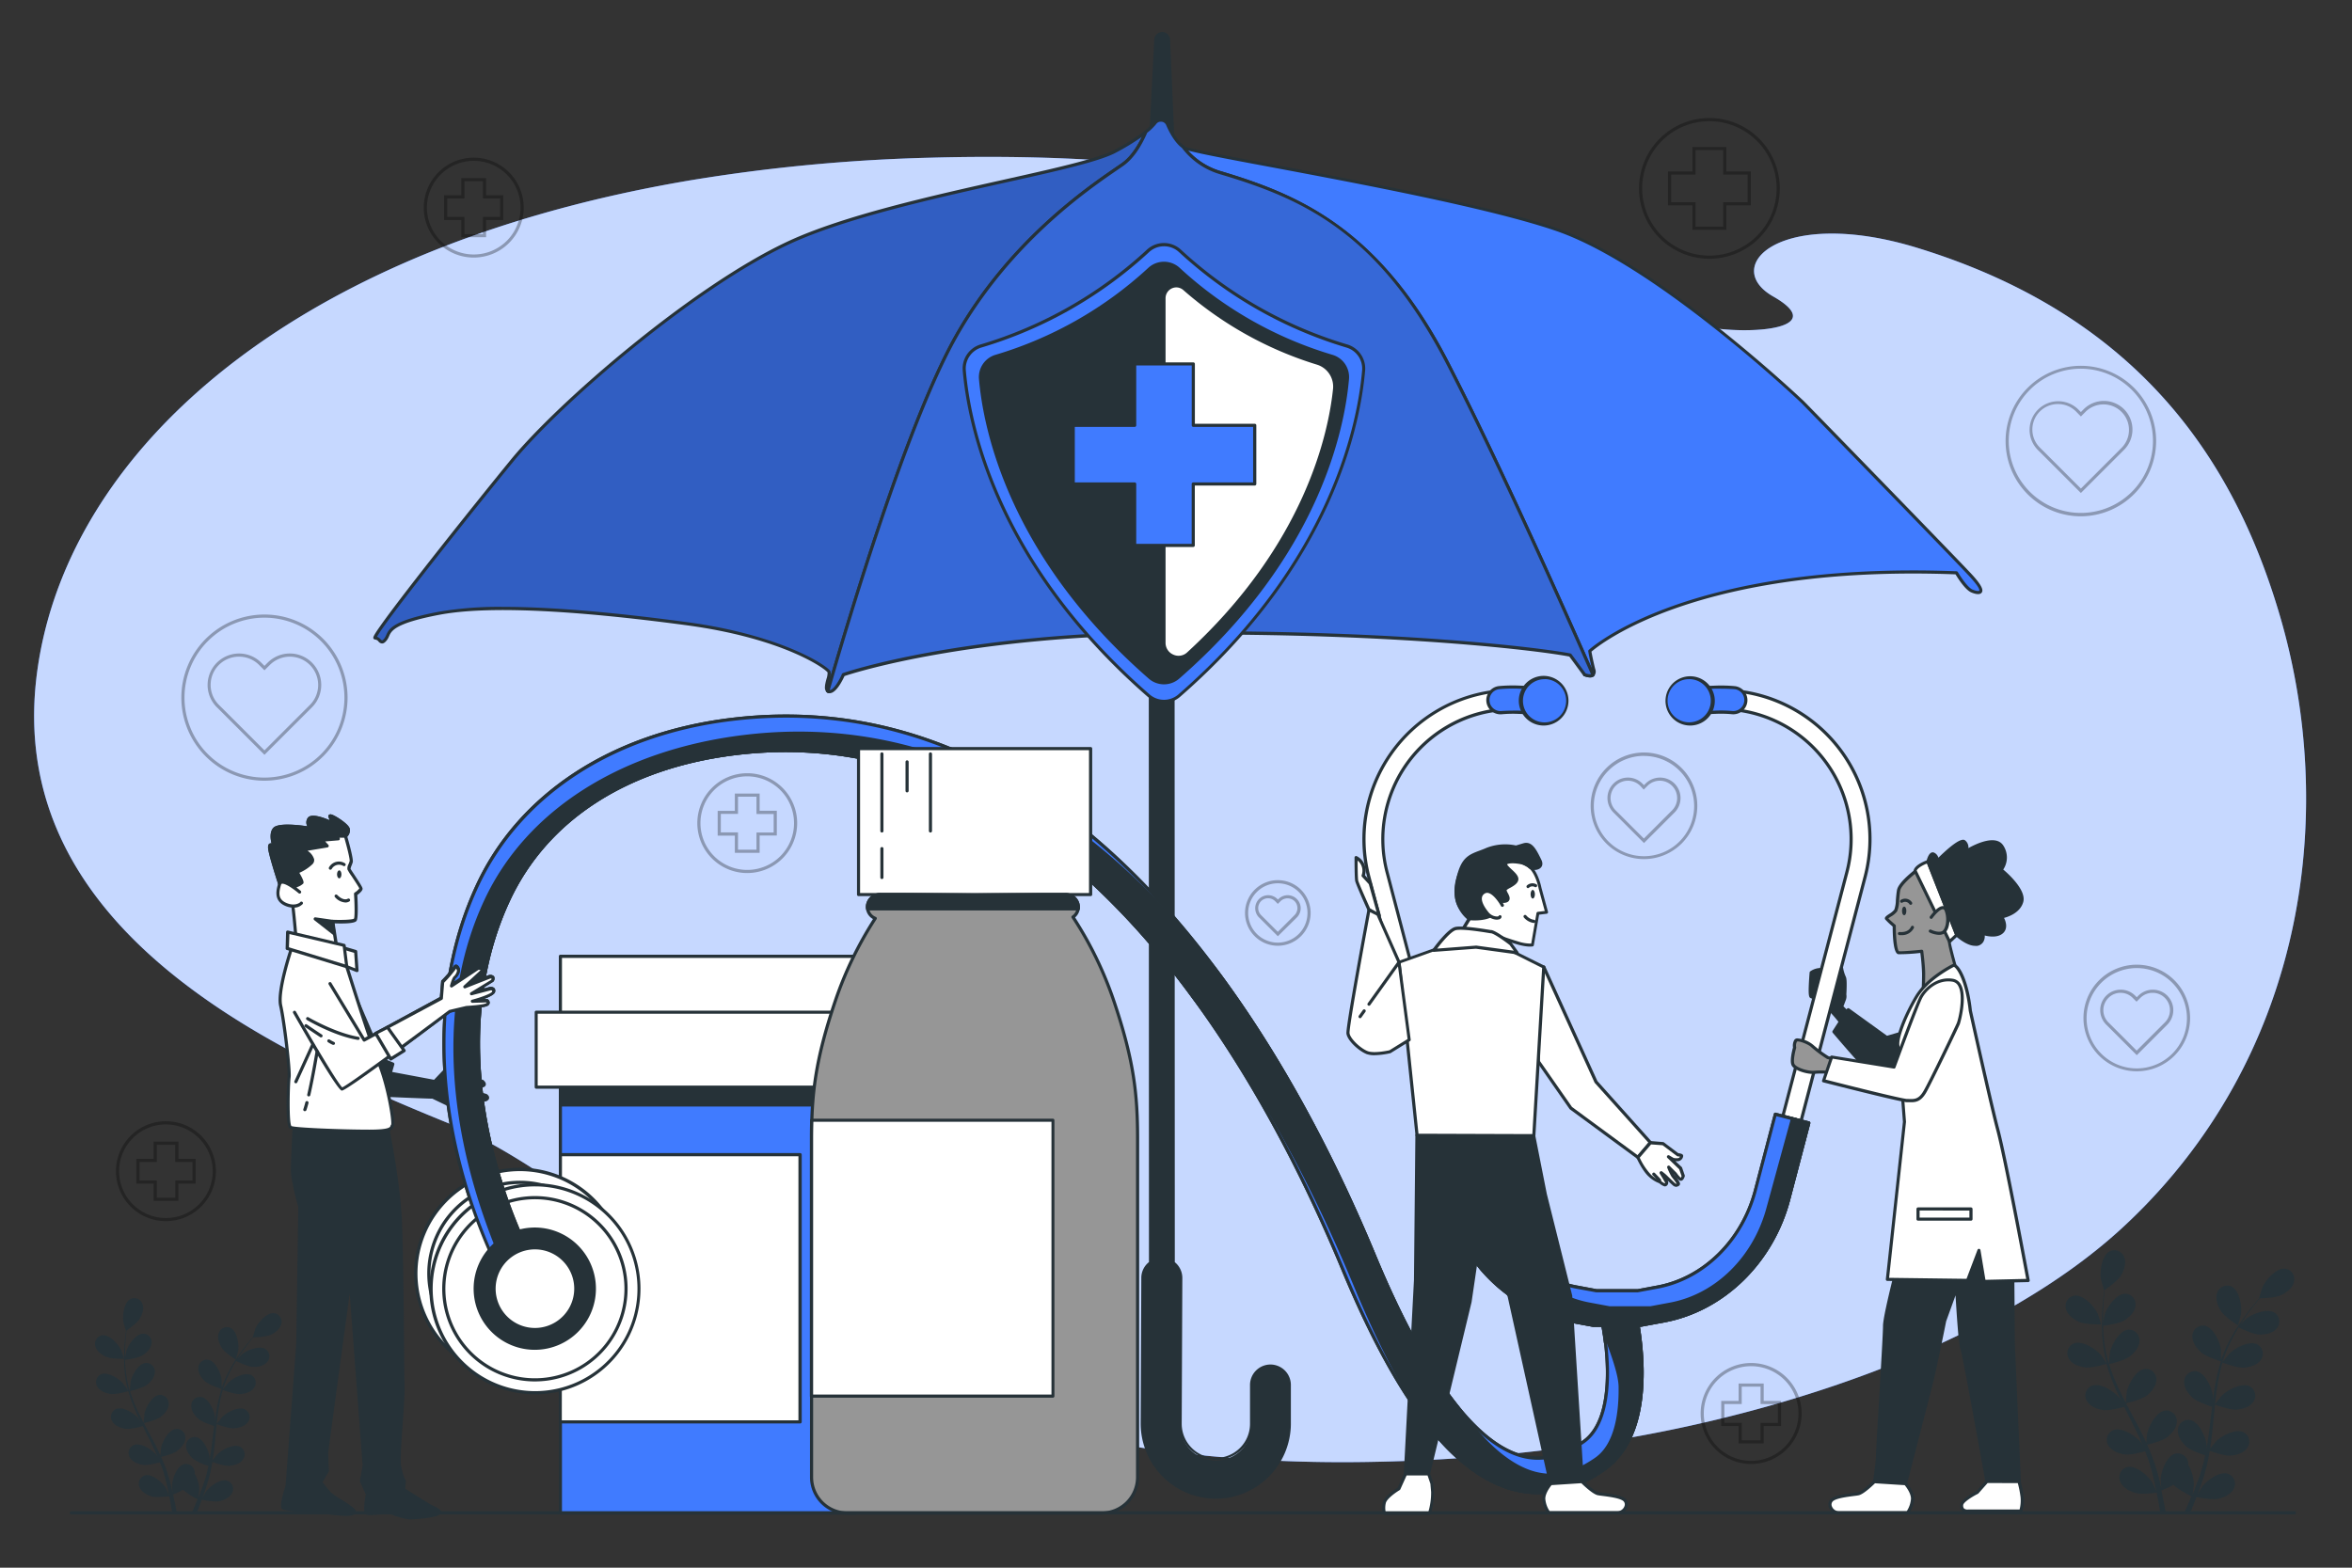<svg xmlns="http://www.w3.org/2000/svg" viewBox="0 0 750 500"><rect x="0" y="0" width="750" height="500" fill="#333333" stroke="none"/><g id="freepik--background-simple--inject-186"><path d="M683.62,384.93c-2.54,2.59-5.18,5.15-7.93,7.64-36.7,33.17-97.78,55.88-157.16,66.17a537.79,537.79,0,0,1-79.37,7.48c-174.84,3.91-239.08-84.8-295.41-107.67S1,296.62,11.81,214.56c8.23-62.4,65.92-122,171.28-149.2q17.4-4.5,36.57-7.77a553.66,553.66,0,0,1,77.22-7.3c79.65-2.18,144.33,9.63,207.6,39.38,14.71,6.92,29.33,14.72,48.42,15.57,13.87.62,27-2.44,12.52-10.69-17-9.7,2.62-28.76,45.89-15.52,72.25,22.13,102,69.87,116,118.41C744.47,257,736.14,331.12,683.62,384.93Z" style="fill:#407BFF"></path><path d="M683.62,384.93c-2.54,2.59-5.18,5.15-7.93,7.64-36.7,33.17-97.78,55.88-157.16,66.17a537.79,537.79,0,0,1-79.37,7.48c-174.84,3.91-239.08-84.8-295.41-107.67S1,296.62,11.81,214.56c8.23-62.4,65.92-122,171.28-149.2q17.4-4.5,36.57-7.77a553.66,553.66,0,0,1,77.22-7.3c79.65-2.18,144.33,9.63,207.6,39.38,14.71,6.92,29.33,14.72,48.42,15.57,13.87.62,27-2.44,12.52-10.69-17-9.7,2.62-28.76,45.89-15.52,72.25,22.13,102,69.87,116,118.41C744.47,257,736.14,331.12,683.62,384.93Z" style="fill:#fff;opacity:0.7"></path></g><g id="freepik--Icons--inject-186"><g style="opacity:0.3"><path d="M545.09,82.53a22.44,22.44,0,1,1,22.44-22.44A22.46,22.46,0,0,1,545.09,82.53Zm0-43.88a21.44,21.44,0,1,0,21.44,21.44A21.47,21.47,0,0,0,545.09,38.65Z"></path><path d="M550.5,73.29H539.68V65.5h-7.79V54.68h7.79V46.89H550.5v7.79h7.79V65.5H550.5Zm-9.82-1h8.82V64.5h7.79V55.68H549.5V47.89h-8.82v7.79h-7.79V64.5h7.79Z"></path><path d="M151.05,82.15A15.93,15.93,0,1,1,167,66.23,15.94,15.94,0,0,1,151.05,82.15Zm0-30.85A14.93,14.93,0,1,0,166,66.23,14.94,14.94,0,0,0,151.05,51.3Z"></path><path d="M155,75.66h-7.9V70.18h-5.48v-7.9h5.48V56.8H155v5.48h5.48v7.9H155Zm-6.9-1H154V69.18h5.48v-5.9H154V57.8h-5.9v5.48h-5.48v5.9h5.48Z"></path><path d="M238.28,278.45a15.92,15.92,0,1,1,15.92-15.92A15.94,15.94,0,0,1,238.28,278.45Zm0-30.84a14.92,14.92,0,1,0,14.92,14.92A14.94,14.94,0,0,0,238.28,247.61Z"></path><path d="M242.23,272h-7.9v-5.48h-5.48v-7.9h5.48V253.1h7.9v5.48h5.48v7.9h-5.48Zm-6.9-1h5.9v-5.48h5.48v-5.9h-5.48V254.1h-5.9v5.48h-5.48v5.9h5.48Z"></path><path d="M52.92,389.47a15.93,15.93,0,1,1,15.92-15.92A15.94,15.94,0,0,1,52.92,389.47Zm0-30.85a14.93,14.93,0,1,0,14.92,14.93A15,15,0,0,0,52.92,358.62Z"></path><path d="M56.87,383H49V377.5H43.49v-7.9H49v-5.48h7.9v5.48h5.48v7.9H56.87ZM50,382h5.9V376.5h5.48v-5.9H55.87v-5.48H50v5.48H44.49v5.9H50Z"></path><path d="M558.41,466.92a16.1,16.1,0,1,1,16.09-16.09A16.11,16.11,0,0,1,558.41,466.92Zm0-31.19a15.1,15.1,0,1,0,15.09,15.1A15.11,15.11,0,0,0,558.41,435.73Z"></path><path d="M562.4,460.36h-8v-5.55h-5.54v-8h5.54v-5.55h8v5.55h5.54v8H562.4Zm-7-1h6v-5.55h5.54v-6H561.4v-5.55h-6v5.55h-5.54v6h5.54Z"></path><path d="M663.55,157.23l-13.79-13.78a9.13,9.13,0,0,1,12.91-12.91l.88.88.87-.88a9.14,9.14,0,0,1,12.91,0,9.16,9.16,0,0,1,0,12.91Zm-7.34-28.36a8.12,8.12,0,0,0-5.75,13.87l13.09,13.08,13.07-13.08a8.13,8.13,0,0,0-11.49-11.5l-1.58,1.59L662,131.24A8.09,8.09,0,0,0,656.21,128.87Z"></path><path d="M663.54,164.67a24,24,0,1,1,24-24A24.07,24.07,0,0,1,663.54,164.67Zm0-47.08a23,23,0,1,0,23,23A23.07,23.07,0,0,0,663.54,117.59Z"></path><path d="M524.23,268.88l-9.75-9.75A6.53,6.53,0,0,1,519.1,248a6.49,6.49,0,0,1,4.62,1.91l.51.51.51-.51a6.53,6.53,0,0,1,9.23,9.24ZM519.1,249a5.54,5.54,0,0,0-3.91,9.45l9,9,9-9a5.54,5.54,0,0,0-3.92-9.45,5.49,5.49,0,0,0-3.9,1.62l-1.22,1.22L523,250.6A5.54,5.54,0,0,0,519.1,249Z"></path><path d="M524.23,274a17,17,0,1,1,17-17A17,17,0,0,1,524.23,274Zm0-32.92a16,16,0,1,0,16,16A16,16,0,0,0,524.23,241.1Z"></path><path d="M407.47,298.61l-6-6a4.17,4.17,0,0,1,0-5.87,4.14,4.14,0,0,1,5.87,0l.17.16.17-.16a4.13,4.13,0,0,1,5.86,0,4.15,4.15,0,0,1,0,5.87Zm-3.1-12.12a3.15,3.15,0,0,0-2.23,5.38l5.33,5.33,5.33-5.33a3.17,3.17,0,0,0,0-4.46,3.22,3.22,0,0,0-4.45,0l-.88.88-.87-.88A3.16,3.16,0,0,0,404.37,286.49Z"></path><path d="M407.47,301.64a10.46,10.46,0,1,1,10.46-10.46A10.47,10.47,0,0,1,407.47,301.64Zm0-19.92a9.46,9.46,0,1,0,9.46,9.46A9.47,9.47,0,0,0,407.47,281.72Z"></path><path d="M681.37,336.54l-9.75-9.74a6.55,6.55,0,0,1,0-9.24,6.54,6.54,0,0,1,9.24,0l.51.51.51-.51a6.53,6.53,0,0,1,9.23,0,6.55,6.55,0,0,1,0,9.24Zm-5.13-19.89a5.46,5.46,0,0,0-3.91,1.62,5.53,5.53,0,0,0,0,7.82l9,9,9-9a5.53,5.53,0,0,0,0-7.82,5.53,5.53,0,0,0-7.82,0l-1.21,1.21-1.22-1.21A5.46,5.46,0,0,0,676.24,316.65Z"></path><path d="M681.37,341.68a17,17,0,1,1,17-17A17,17,0,0,1,681.37,341.68Zm0-32.92a16,16,0,1,0,16,16A16,16,0,0,0,681.37,308.76Z"></path><path d="M84.33,240.74,69.14,225.56a10,10,0,0,1,14.19-14.19l1,1,1-1a10,10,0,0,1,14.18,0,10.07,10.07,0,0,1,0,14.19Zm-8.1-31.3a9,9,0,0,0-6.38,15.41l14.48,14.48,14.48-14.48a9,9,0,0,0-12.76-12.77l-1.72,1.71-1.71-1.71A9,9,0,0,0,76.23,209.44Z"></path><path d="M84.33,249a26.5,26.5,0,1,1,26.5-26.5A26.53,26.53,0,0,1,84.33,249Zm0-52a25.5,25.5,0,1,0,25.5,25.5A25.53,25.53,0,0,0,84.33,197Z"></path></g></g><g id="freepik--medicine-bottle-1--inject-186"><rect x="178.7" y="305.02" width="94.24" height="35.16" style="fill:#fff"></rect><path d="M272.94,340.68H178.7a.5.5,0,0,1-.5-.5V305a.5.5,0,0,1,.5-.5h94.24a.5.5,0,0,1,.5.5v35.16A.5.5,0,0,1,272.94,340.68Zm-93.74-1h93.24V305.52H179.2Z" style="fill:#263238"></path><rect x="178.7" y="339.24" width="94.24" height="143.32" style="fill:#407BFF"></rect><path d="M272.94,483.07H178.7a.5.5,0,0,1-.5-.5V339.24a.5.5,0,0,1,.5-.5h94.24a.51.51,0,0,1,.5.5V482.57A.51.51,0,0,1,272.94,483.07Zm-93.74-1h93.24V339.74H179.2Z" style="fill:#263238"></path><rect x="178.7" y="339.24" width="94.24" height="13.18" style="fill:#263238"></rect><path d="M272.94,352.92H178.7a.5.5,0,0,1-.5-.5V339.24a.5.5,0,0,1,.5-.5h94.24a.51.51,0,0,1,.5.5v13.18A.5.5,0,0,1,272.94,352.92Zm-93.74-1h93.24V339.74H179.2Z" style="fill:#263238"></path><rect x="178.7" y="368.27" width="76.45" height="85.28" style="fill:#fff"></rect><path d="M255.15,454H178.7a.5.5,0,0,1-.5-.5V368.27a.5.5,0,0,1,.5-.5h76.45a.5.5,0,0,1,.5.5v85.27A.5.5,0,0,1,255.15,454Zm-76-1h75.45V368.77H179.2Z" style="fill:#263238"></path><rect x="170.96" y="322.83" width="109.71" height="23.91" style="fill:#fff"></rect><path d="M280.67,347.24H171a.5.5,0,0,1-.5-.5V322.83a.51.51,0,0,1,.5-.5H280.67a.5.5,0,0,1,.5.5v23.91A.5.5,0,0,1,280.67,347.24Zm-109.21-1H280.17V323.33H171.46Z" style="fill:#263238"></path></g><g id="freepik--Umbrella--inject-186"><path d="M405.21,435.67a6,6,0,0,0-6.06,6l0,12.45a11.4,11.4,0,1,1-22.79-.1l.2-46.47a6,6,0,0,0-2.4-4.81L374,46.79h-7.22l.11,355.92a6,6,0,0,0-2.44,4.79l-.2,46.47a23.46,23.46,0,1,0,46.92.2l0-12.44A6,6,0,0,0,405.21,435.67Z" style="fill:#263238"></path><path d="M387.7,478h-.1A24,24,0,0,1,363.74,454l.2-46.47a6.43,6.43,0,0,1,2.44-5l-.11-355.68a.51.51,0,0,1,.5-.5H374a.5.5,0,0,1,.5.5l.12,355.71a6.51,6.51,0,0,1,2.4,5.05l-.2,46.48A10.91,10.91,0,0,0,387.66,465a11,11,0,0,0,7.71-3.16,10.85,10.85,0,0,0,3.23-7.69l0-12.45a6.54,6.54,0,0,1,6.53-6.5h0a6.53,6.53,0,0,1,6.5,6.56l0,12.45A24,24,0,0,1,387.7,478ZM367.27,47.29l.11,355.42a.51.51,0,0,1-.2.4,5.48,5.48,0,0,0-2.24,4.39l-.2,46.47A23,23,0,0,0,387.6,477h.1a23,23,0,0,0,23-22.86l0-12.45a5.52,5.52,0,0,0-5.5-5.55h0a5.53,5.53,0,0,0-5.53,5.51l0,12.44a11.9,11.9,0,0,1-23.79-.1l.2-46.47a5.52,5.52,0,0,0-2.2-4.41.51.51,0,0,1-.2-.4l-.12-355.45Z" style="fill:#263238"></path><path d="M372.13,44.49l1.89.35-1.37-32.07a2,2,0,0,0-4.09,0L366.91,45C370.26,44.63,372.13,44.49,372.13,44.49Z" style="fill:#263238"></path><path d="M366.91,45.46a.52.52,0,0,1-.35-.14.5.5,0,0,1-.15-.38l1.65-32.21a2.52,2.52,0,0,1,.75-1.78,2.55,2.55,0,0,1,1.79-.73h0a2.54,2.54,0,0,1,2.53,2.55l1.37,32.05a.49.49,0,0,1-.17.39.5.5,0,0,1-.42.12L372.1,45c-.35,0-2.17.16-5.14.46Zm3.7-34.24a1.53,1.53,0,0,0-1.09.44,1.55,1.55,0,0,0-.46,1.09l-1.62,31.66c3-.29,4.64-.41,4.65-.42h.13l1.27.23-1.34-31.44a1.55,1.55,0,0,0-1.54-1.57Z" style="fill:#263238"></path><path d="M368.78,38.87a.5.5,0,1,1,.19-1,.5.5,0,0,1,.28.63h0v0A.5.5,0,0,1,368.78,38.87Z" style="fill:#263238"></path><path d="M369.27,38.5l-.47-.18h.5A.55.55,0,0,1,369.27,38.5Zm-1-.17a.57.57,0,0,1,0-.18l.47.17Z" style="fill:#263238"></path><path d="M505.34,215.68a.36.36,0,0,1-.14,0h0l-.09,0a.5.5,0,0,1,.4-.91h0l.11.07h0a.53.53,0,0,1,.2.54.14.14,0,0,1,0,.06.08.08,0,0,1,0,0A.47.47,0,0,1,505.34,215.68Z" style="fill:#263238"></path><path d="M264.36,221.07h-.1a1.53,1.53,0,0,1-.56-.24.49.49,0,0,1-.22-.41.47.47,0,0,1,.09-.28.5.5,0,0,1,.69-.14.46.46,0,0,0,.2.09.49.49,0,0,1,.4.48s0,.07,0,.1A.51.51,0,0,1,264.36,221.07Z" style="fill:#263238"></path><path d="M304.69,107.55c18.54-33,47-50.63,53.35-55.15,3.09-2.21,5.53-6.14,7.38-10.38h0a63.52,63.52,0,0,1-9.94,6.28c-12.48,6.65-73.65,15-104,29.12s-73.24,51.18-88.22,69.49c-12.13,14.83-34.35,42.75-41.49,52.84-1.67,2.37-2.52,3.75-2.2,3.75,1.66,0,1.66,2.5,3.33.42s-.42-5,17.06-8.32,48.27-.83,79.06,3.33,44.94,14.15,45.36,15.39-1.73,5.18-.38,6.09C269.19,202.23,288.78,135.89,304.69,107.55Z" style="fill:#407BFF"></path><path d="M304.69,107.55c18.54-33,47-50.63,53.35-55.15,3.09-2.21,5.53-6.14,7.38-10.38h0a63.52,63.52,0,0,1-9.94,6.28c-12.48,6.65-73.65,15-104,29.12s-73.24,51.18-88.22,69.49c-12.13,14.83-34.35,42.75-41.49,52.84-1.67,2.37-2.52,3.75-2.2,3.75,1.66,0,1.66,2.5,3.33.42s-.42-5,17.06-8.32,48.27-.83,79.06,3.33,44.94,14.15,45.36,15.39-1.73,5.18-.38,6.09C269.19,202.23,288.78,135.89,304.69,107.55Z" style="opacity:0.24"></path><path d="M264,220.91a.49.49,0,0,1-.28-.09c-1.11-.74-.61-2.61-.18-4.26a6.15,6.15,0,0,0,.36-2.08c-.5-1-13.73-10.84-44.95-15.06-37.42-5-64-6.17-78.9-3.33-14.15,2.7-15.24,5.11-16,6.87a5.62,5.62,0,0,1-.72,1.27c-.54.68-1,1-1.45,1a1.54,1.54,0,0,1-1.21-.65,1.49,1.49,0,0,0-1.06-.6.61.61,0,0,1-.5-.3c-.17-.33-.3-.57,2.3-4.24,7.14-10.11,29.08-37.67,41.5-52.86,15-18.31,57.88-55.41,88.4-69.63,17.66-8.22,45.84-14.52,68.49-19.58,16.27-3.63,30.32-6.77,35.51-9.54a63.65,63.65,0,0,0,9.85-6.22.53.53,0,0,1,.62,0,.5.5,0,0,1,.15.6c-2.18,5-4.72,8.57-7.54,10.59l-2.11,1.46c-9.36,6.42-34.2,23.46-51.09,53.53-15.78,28.1-35.12,93.4-40.67,112.75a.51.51,0,0,1-.31.33A.47.47,0,0,1,264,220.91Zm-103.4-27.35c14.91,0,34.47,1.63,58.49,4.87,30.73,4.16,45.27,14.25,45.76,15.74a5.53,5.53,0,0,1-.34,2.64,3,3,0,0,0-.08.32c6.52-22.5,24.78-83,39.85-109.82l.43.24-.43-.24c17-30.27,42-47.41,51.39-53.87.85-.58,1.55-1.06,2.1-1.45,2.32-1.66,4.46-4.46,6.37-8.35a76.68,76.68,0,0,1-8.4,5.1c-5.31,2.83-19.42,6-35.76,9.63-22.6,5.05-50.73,11.33-68.29,19.51-30.4,14.15-73.12,51.12-88,69.35-12.69,15.51-34.6,43.1-41.47,52.8a35.35,35.35,0,0,0-2,3.06,2.89,2.89,0,0,1,1.16.81c.16.15.36.35.45.35h0s.25,0,.73-.64a4.77,4.77,0,0,0,.59-1.07c.94-2.06,2.1-4.64,16.77-7.43A114.28,114.28,0,0,1,160.58,193.56Z" style="fill:#263238"></path><path d="M628,183.12c-6.24-6.66-53.26-54.93-53.26-54.93S529,84.5,496.55,73.26s-115.49-24-119-26.21l-.36-.26h0a23,23,0,0,0,12.05,8.32c25.76,7.69,50.63,18.54,72.33,60.58C478,147.53,498.83,194.4,508,215.27c-.69.63-2.21.08-2.6-.08.55.22,3.59,1.34,2.83-1.7-.83-3.33-1.25-5.82-1.25-5.82s30-28.3,116.93-25c0,0,2.91,5,5,5.82S634.28,189.77,628,183.12Z" style="fill:#407BFF"></path><path d="M507.05,216.07a5.3,5.3,0,0,1-1.86-.41.5.5,0,0,1,.37-.93,3.61,3.61,0,0,0,1.77.31c-8.54-19.48-29.71-67.14-46.22-99.12-21.88-42.4-46.56-52.73-72-60.33a23.64,23.64,0,0,1-12.3-8.5.5.5,0,0,1,0-.65.49.49,0,0,1,.65,0l.12.08.21.15c1.17.74,12.9,2.94,27.75,5.73,27.95,5.25,70.17,13.18,91.16,20.44,32.19,11.14,77.95,54.6,78.41,55s47.11,48.36,53.28,54.94c4,4.26,4,5.55,3.55,6.2-.62.91-2.31.4-3.27,0-2-.79-4.44-4.71-5.1-5.8-81.92-3.08-113.34,22.29-116.09,24.66.13.74.53,2.87,1.19,5.52a2.18,2.18,0,0,1-.39,2.31A1.88,1.88,0,0,1,507.05,216.07ZM378.86,48a22.49,22.49,0,0,0,10.51,6.6C414,62,440,72.75,462,115.46c16.12,31.24,36.69,77.43,45.61,97.74-.76-3.1-1.15-5.43-1.15-5.45a.48.48,0,0,1,.15-.45c.3-.28,31.09-28.41,117.29-25.1a.51.51,0,0,1,.41.25c.78,1.34,3.17,5,4.74,5.61,1.3.52,2,.46,2.07.35s.46-.78-3.45-4.95h0c-6.16-6.58-52.78-54.44-53.25-54.92s-46.06-43.73-78-54.81c-20.91-7.24-63.1-15.16-91-20.4C391.11,50.65,382.34,49,378.86,48Z" style="fill:#263238"></path><path d="M461.56,115.69c-21.7-42-46.57-52.89-72.33-60.58a23,23,0,0,1-12.05-8.32c-2.32-1.68-4.07-5.17-4.91-7.1a2.27,2.27,0,0,0-2.09-1.38h-.12a2.25,2.25,0,0,0-1.8.93A16.06,16.06,0,0,1,365.42,42c-1.85,4.24-4.29,8.17-7.38,10.38-6.33,4.52-34.81,22.15-53.35,55.15-15.91,28.34-35.5,94.68-40.71,112.86a1.09,1.09,0,0,0,.38.16c2.08.41,4.57-5.41,4.57-5.41s36.62-12.9,105.7-13.32,115.67,5,126.08,7.07l4.57,6.25s1.9.83,2.69.11C498.83,194.4,478,147.53,461.56,115.69Z" style="fill:#407BFF"></path><path d="M461.56,115.69c-21.7-42-46.57-52.89-72.33-60.58a23,23,0,0,1-12.05-8.32c-2.32-1.68-4.07-5.17-4.91-7.1a2.27,2.27,0,0,0-2.09-1.38h-.12a2.25,2.25,0,0,0-1.8.93A16.06,16.06,0,0,1,365.42,42c-1.85,4.24-4.29,8.17-7.38,10.38-6.33,4.52-34.81,22.15-53.35,55.15-15.91,28.34-35.5,94.68-40.71,112.86a1.09,1.09,0,0,0,.38.16c2.08.41,4.57-5.41,4.57-5.41s36.62-12.9,105.7-13.32,115.67,5,126.08,7.07l4.57,6.25s1.9.83,2.69.11C498.83,194.4,478,147.53,461.56,115.69Z" style="opacity:0.16"></path><path d="M264.57,221.09a1.55,1.55,0,0,1-.31,0,1.53,1.53,0,0,1-.56-.24.49.49,0,0,1-.2-.55c5.56-19.37,24.92-84.76,40.76-113,17-30.27,42-47.41,51.39-53.87.85-.58,1.55-1.06,2.1-1.45,2.67-1.9,5.09-5.33,7.21-10.17a.52.52,0,0,1,.14-.19,15.8,15.8,0,0,0,2.76-2.69,2.73,2.73,0,0,1,2.2-1.13h.12a2.79,2.79,0,0,1,2.55,1.68c.81,1.88,2.52,5.28,4.75,6.9a.94.94,0,0,1,.1.1,22.64,22.64,0,0,0,11.79,8.14C414,62,440,72.75,462,115.46h0c16.64,32.24,38,80.4,46.43,99.61a.49.49,0,0,1-.12.57c-1,.92-3,.07-3.23,0a.45.45,0,0,1-.2-.16l-4.46-6.08c-8.52-1.66-53.29-7.47-125.79-7-65.56.4-102.28,12.2-105.33,13.22C268.72,216.87,266.69,221.09,264.57,221.09ZM365.83,42.33c-2.18,5-4.7,8.48-7.5,10.48l-2.11,1.46c-9.36,6.42-34.2,23.46-51.09,53.53-15.66,27.88-34.82,92.39-40.54,112.29,1.17,0,3-3,3.88-5.13a.55.55,0,0,1,.3-.28c.36-.13,37.49-12.93,105.85-13.34,73.16-.44,118.14,5.48,126.18,7.08a.51.51,0,0,1,.31.2l4.5,6.13a3.68,3.68,0,0,0,1.72.29c-8.55-19.48-29.72-67.15-46.22-99.12-21.88-42.4-46.56-52.73-72-60.33a23.57,23.57,0,0,1-12.25-8.44c-2.39-1.77-4.17-5.31-5-7.27a1.78,1.78,0,0,0-1.63-1.07h-.12a1.74,1.74,0,0,0-1.4.73A17,17,0,0,1,365.83,42.33Z" style="fill:#263238"></path></g><g id="freepik--Shield--inject-186"><path d="M429.55,110.37A135,135,0,0,1,376.3,80.09a7.47,7.47,0,0,0-10.26,0,135,135,0,0,1-53.25,30.28,7.45,7.45,0,0,0-5.3,7.79c1.38,16.13,9.73,60.92,58.75,103.68a7.5,7.5,0,0,0,9.85,0c49-42.76,57.38-87.55,58.76-103.68A7.46,7.46,0,0,0,429.55,110.37Z" style="fill:#407BFF"></path><path d="M371.17,224.18a8,8,0,0,1-5.26-2c-48.78-42.56-57.46-86.92-58.92-104a8,8,0,0,1,5.66-8.31,134.84,134.84,0,0,0,53-30.17,8,8,0,0,1,11,0,134.84,134.84,0,0,0,53,30.17,8,8,0,0,1,5.66,8.31c-1.47,17.1-10.14,61.46-58.93,104A7.93,7.93,0,0,1,371.17,224.18Zm0-145.63a7,7,0,0,0-4.79,1.9,135.89,135.89,0,0,1-53.45,30.4,7,7,0,0,0-4.95,7.27c1.46,17,10.08,61,58.59,103.35a7,7,0,0,0,9.2,0c48.51-42.32,57.13-86.38,58.58-103.35a7,7,0,0,0-5-7.27h0A135.91,135.91,0,0,1,376,80.45,7,7,0,0,0,371.17,78.55Z" style="fill:#263238"></path><path d="M424.8,113.66a124,124,0,0,1-48.92-27.82,6.87,6.87,0,0,0-9.43,0,123.89,123.89,0,0,1-48.91,27.82,6.86,6.86,0,0,0-4.87,7.16c1.27,14.82,8.94,56,54,95.25a6.89,6.89,0,0,0,9.05,0c45-39.28,52.71-80.43,54-95.25A6.87,6.87,0,0,0,424.8,113.66Z" style="fill:#263238"></path><path d="M371.17,218.26a7.33,7.33,0,0,1-4.85-1.81c-44.83-39.11-52.81-79.88-54.15-95.59a7.4,7.4,0,0,1,5.22-7.68,123.79,123.79,0,0,0,48.72-27.7,7.39,7.39,0,0,1,10.12,0,123.81,123.81,0,0,0,48.71,27.7,7.39,7.39,0,0,1,5.23,7.68c-1.35,15.71-9.32,56.48-54.15,95.59A7.35,7.35,0,0,1,371.17,218.26Zm0-133.78a6.32,6.32,0,0,0-4.37,1.73,124.93,124.93,0,0,1-49.12,27.93,6.4,6.4,0,0,0-4.52,6.64c1.34,15.59,9.26,56.05,53.81,94.91a6.41,6.41,0,0,0,8.4,0c44.55-38.86,52.47-79.32,53.8-94.91a6.38,6.38,0,0,0-4.51-6.64,124.85,124.85,0,0,1-49.12-27.93A6.32,6.32,0,0,0,371.17,84.48Z" style="fill:#263238"></path><path d="M420.09,115.79A115.67,115.67,0,0,1,376.4,91a7.75,7.75,0,0,0-10.46,0,115.67,115.67,0,0,1-43.69,24.82,7.79,7.79,0,0,0-5.49,8.21c1.49,14.63,9.28,51.4,49.26,86.74a7.8,7.8,0,0,0,10.3,0c40-35.34,47.77-72.11,49.26-86.74A7.79,7.79,0,0,0,420.09,115.79Z" style="fill:#263238"></path><path d="M371.17,213.18a8.25,8.25,0,0,1-5.48-2.07c-40.24-35.56-48-72.73-49.42-87.06a8.3,8.3,0,0,1,5.83-8.73A114.43,114.43,0,0,0,365.6,90.6a8.27,8.27,0,0,1,11.13,0,114.57,114.57,0,0,0,43.51,24.72h0a8.31,8.31,0,0,1,5.83,8.73c-1.45,14.33-9.18,51.5-49.42,87.06A8.27,8.27,0,0,1,371.17,213.18Zm0-123.73a7.21,7.21,0,0,0-4.89,1.89,115.38,115.38,0,0,1-43.88,24.93,7.31,7.31,0,0,0-5.14,7.68c1.44,14.21,9.12,51.08,49.09,86.41a7.27,7.27,0,0,0,9.63,0c40-35.33,47.65-72.2,49.1-86.41a7.32,7.32,0,0,0-5.14-7.68,115.38,115.38,0,0,1-43.88-24.93A7.21,7.21,0,0,0,371.17,89.45Z" style="fill:#263238"></path><path d="M420.09,115.79a116.14,116.14,0,0,1-42.37-23.63,3.94,3.94,0,0,0-6.55,3V205a4.63,4.63,0,0,0,7.74,3.43c37.73-34.61,45.21-70.09,46.67-84.4A7.79,7.79,0,0,0,420.09,115.79Z" style="fill:#fff"></path><path d="M375.83,210.12a5.33,5.33,0,0,1-2.09-.44,5.1,5.1,0,0,1-3.07-4.71V95.11a4.44,4.44,0,0,1,7.38-3.32,115.33,115.33,0,0,0,42.19,23.53h0a8.31,8.31,0,0,1,5.83,8.73c-1.4,13.85-8.78,49.83-46.82,84.72A5,5,0,0,1,375.83,210.12Zm-.71-118.46a3.46,3.46,0,0,0-3.45,3.45V205a4.08,4.08,0,0,0,2.48,3.79,4,4,0,0,0,4.42-.73c37.79-34.66,45.11-70.34,46.51-84.08a7.32,7.32,0,0,0-5.14-7.68h0a116.24,116.24,0,0,1-42.55-23.74A3.43,3.43,0,0,0,375.12,91.66Z" style="fill:#263238"></path><polygon points="400.11 135.66 380.52 135.66 380.52 116.07 361.82 116.07 361.82 135.66 342.23 135.66 342.23 154.36 361.82 154.36 361.82 173.95 380.52 173.95 380.52 154.36 400.11 154.36 400.11 135.66" style="fill:#407BFF"></polygon><path d="M380.52,174.45h-18.7a.5.5,0,0,1-.5-.5V154.86H342.23a.51.51,0,0,1-.5-.5v-18.7a.5.5,0,0,1,.5-.5h19.09V116.07a.5.5,0,0,1,.5-.5h18.7a.51.51,0,0,1,.5.5v19.09h19.09a.5.5,0,0,1,.5.5v18.7a.51.51,0,0,1-.5.5H381V174A.51.51,0,0,1,380.52,174.45Zm-18.2-1H380V154.36a.5.5,0,0,1,.5-.5h19.09v-17.7H380.52a.5.5,0,0,1-.5-.5V116.57h-17.7v19.09a.5.5,0,0,1-.5.5H342.73v17.7h19.09a.5.5,0,0,1,.5.5Z" style="fill:#263238"></path></g><g id="freepik--Plants--inject-186"><path d="M663,421.62c2,.89,7.05.78,7.05.78s-1.07-3.28-1.17-3.47c-1.1-2.3-4.57-6.09-7.39-5.71a3.37,3.37,0,0,0-2.71,4.23C659.29,419.4,661.3,420.86,663,421.62Z" style="fill:#263238"></path><path d="M664.77,436.11c2.12.31,6.58-1,6.94-1.09a58.82,58.82,0,0,0,2.71,7.5c.61,1.42,1.27,2.83,2,4.24-.41-.59-.78-1.12-.84-1.19-1.66-1.93-6-4.67-8.64-3.55a3.37,3.37,0,0,0-1.49,4.79c1,1.76,3.29,2.64,5.17,2.91s5.74-.75,6.75-1c.26.54.53,1.08.8,1.62,1.29,2.57,2.59,5.14,3.79,7.69.42.9.81,1.8,1.19,2.7-.36-.53-.67-1-.72-1-1.67-1.93-6-4.67-8.64-3.55a3.37,3.37,0,0,0-1.5,4.79c1,1.76,3.29,2.64,5.17,2.91s5.37-.65,6.57-1c.37.93.74,1.87,1.06,2.79.2.63.44,1.23.6,1.88s.36,1.27.53,1.89c.29,1.22.6,2.48.86,3.67.18.83.34,1.63.5,2.43-.41-.9-1.25-2.65-1.33-2.79-1.36-2.15-5.24-5.52-8-4.82a3.37,3.37,0,0,0-2.2,4.51c.69,1.89,2.85,3.11,4.67,3.66,2,.62,6.43.06,7,0,.26,1.33.51,2.62.72,3.84.16.9.31,1.77.44,2.61h1.78c-.17-.93-.36-1.9-.56-2.92-.26-1.35-.57-2.78-.9-4.25a35.87,35.87,0,0,0,3.9-1.83c1.46,1.58,5.19,3.43,5.68,3.66-.51,1.26-1,2.47-1.51,3.6l-.77,1.74h1.87c.15-.36.3-.71.45-1.08.52-1.27,1.06-2.63,1.59-4,.54.11,4.92,1,7,.54,1.85-.42,4.1-1.47,4.93-3.3a3.37,3.37,0,0,0-1.86-4.66c-2.7-.91-6.83,2.16-8.34,4.21-.09.12-.91,1.54-1.41,2.44.21-.58.43-1.13.64-1.73.43-1.18.83-2.36,1.26-3.64.18-.62.37-1.25.56-1.88s.34-1.32.51-2c.37-1.54.67-3.12.93-4.72,1,.37,4.71,1.65,6.61,1.52s4.28-.83,5.38-2.52a3.37,3.37,0,0,0-1.14-4.89c-2.53-1.31-7.07,1.1-8.88,2.9-.11.11-1.26,1.54-1.88,2.34.16-1,.31-1.92.43-2.9.35-2.82.62-5.7.9-8.56l.27-2.63c.37.14,4.71,1.76,6.84,1.61,1.9-.14,4.28-.83,5.38-2.52a3.37,3.37,0,0,0-1.14-4.89c-2.53-1.31-7.07,1.1-8.88,2.9-.13.13-1.79,2.2-2.18,2.74.2-1.92.42-3.84.72-5.72a59.4,59.4,0,0,1,1.64-7.53c.17.07,4.69,1.77,6.88,1.62,1.89-.14,4.27-.83,5.37-2.52a3.37,3.37,0,0,0-1.13-4.89c-2.54-1.31-7.08,1.1-8.88,2.9-.14.14-1.92,2.36-2.21,2.79,0-.14.07-.3.11-.44a43.2,43.2,0,0,1,3-7.12c.65-1.27,1.34-2.45,2-3.58.81.41,4.53,2.21,6.51,2.29s4.34-.35,5.62-1.91a3.38,3.38,0,0,0-.59-5c-2.37-1.57-7.15.32-9.14,1.91-.11.09-1.12,1.08-1.84,1.82.33-.5.65-1,1-1.51,1.19-1.79,2.39-3.36,3.47-4.75.62-.78,1.19-1.47,1.74-2.12,1,0,5-.14,6.8-1s3.69-2.31,4.1-4.28a3.37,3.37,0,0,0-2.82-4.15c-2.83-.31-6.2,3.57-7.24,5.9-.09.2-1.12,3.51-1.07,3.51h.06c-.54.6-1.11,1.26-1.71,2-1.11,1.36-2.35,2.91-3.59,4.68a60.77,60.77,0,0,0-3.72,5.93,44,44,0,0,0-3.17,7.15l0,.09c0-.84,0-3.18,0-3.35-.33-2.53-2.45-7.22-5.25-7.73a3.37,3.37,0,0,0-3.89,3.17c-.17,2,1.29,4,2.71,5.28,1.6,1.43,6,2.81,6.39,2.92a61.32,61.32,0,0,0-1.88,7.75c-.27,1.52-.5,3.07-.7,4.62,0-.72,0-1.37,0-1.46-.33-2.53-2.44-7.21-5.25-7.73a3.37,3.37,0,0,0-3.89,3.17c-.16,2,1.29,4,2.71,5.28s5.2,2.55,6.2,2.86c-.07.6-.15,1.19-.22,1.79-.35,2.86-.68,5.72-1.08,8.51-.15,1-.32,1.95-.5,2.91,0-.64,0-1.18,0-1.26-.33-2.53-2.45-7.21-5.25-7.73a3.37,3.37,0,0,0-3.89,3.17c-.17,2,1.29,4,2.71,5.28s4.83,2.42,6,2.81c-.21,1-.42,2-.66,2.91-.19.64-.32,1.26-.54,1.9l-.6,1.87c-.43,1.18-.86,2.4-1.31,3.53-.3.8-.61,1.55-.91,2.31.15-1,.41-2.9.41-3.07a13.12,13.12,0,0,0-1.75-6.37,4.53,4.53,0,0,0-.05-.74,3.37,3.37,0,0,0-4.12-2.87c-2.76.74-4.51,5.57-4.64,8.11,0,.15.09,1.79.17,2.82-.14-.6-.26-1.18-.41-1.79-.29-1.22-.62-2.43-1-3.73q-.29-.93-.57-1.89c-.18-.63-.45-1.28-.67-1.92-.54-1.49-1.17-3-1.83-4.46,1.07-.25,4.84-1.21,6.36-2.38s3.1-3,3.09-5.06a3.38,3.38,0,0,0-3.64-3.46c-2.84.31-5.3,4.83-5.81,7.32,0,.16-.2,2-.28,3-.4-.88-.8-1.77-1.24-2.65-1.27-2.55-2.63-5.1-4-7.64-.42-.78-.82-1.56-1.23-2.34.38-.09,4.9-1.13,6.59-2.44,1.51-1.15,3.11-3.05,3.1-5.06a3.38,3.38,0,0,0-3.65-3.45c-2.83.3-5.29,4.82-5.81,7.31,0,.19-.27,2.82-.3,3.5-.89-1.72-1.77-3.44-2.56-5.17a58.42,58.42,0,0,1-2.78-7.19c.18,0,4.89-1.11,6.63-2.44,1.51-1.16,3.11-3.06,3.09-5.07a3.37,3.37,0,0,0-3.64-3.45c-2.84.3-5.3,4.82-5.81,7.31,0,.2-.3,3-.31,3.55,0-.14-.1-.28-.14-.43a43.63,43.63,0,0,1-1.45-7.59c-.15-1.41-.23-2.77-.27-4.1.9-.11,5-.66,6.7-1.68s3.42-2.69,3.63-4.7a3.37,3.37,0,0,0-3.24-3.83c-2.86,0-5.8,4.21-6.58,6.63,0,.14-.33,1.52-.52,2.54,0-.6,0-1.22,0-1.8,0-2.15.14-4.13.27-5.87.09-1,.18-1.89.28-2.73.83-.57,4.13-2.89,5.14-4.56s1.8-4,1.06-5.84a3.37,3.37,0,0,0-4.64-1.91c-2.54,1.31-3.2,6.41-2.78,8.92,0,.22,1,3.55,1,3.52l.05,0c-.11.8-.22,1.66-.32,2.61-.17,1.75-.35,3.72-.4,5.89a59.75,59.75,0,0,0,.16,7,43.6,43.6,0,0,0,1.3,7.71l0,.09c-.45-.7-1.77-2.63-1.89-2.77-1.67-1.92-6-4.66-8.64-3.55a3.37,3.37,0,0,0-1.5,4.79C660.56,435,662.88,435.84,664.77,436.11Z" style="fill:#263238"></path><path d="M713.66,422.72s.91-3.33.94-3.54c.35-2.52-.46-7.6-3-8.84a3.37,3.37,0,0,0-4.59,2c-.69,1.89.18,4.21,1.21,5.81C709.42,420.05,713.65,422.72,713.66,422.72Z" style="fill:#263238"></path><path d="M33.84,432.74c1.67.73,5.76.64,5.76.64s-.87-2.67-1-2.84c-.9-1.87-3.74-5-6-4.66a2.76,2.76,0,0,0-2.21,3.45C30.78,430.93,32.42,432.12,33.84,432.74Z" style="fill:#263238"></path><path d="M35.25,444.59c1.74.25,5.39-.81,5.68-.89a47.89,47.89,0,0,0,2.21,6.12c.5,1.17,1,2.32,1.6,3.47-.33-.49-.63-.92-.68-1-1.36-1.57-4.92-3.81-7.06-2.9a2.75,2.75,0,0,0-1.22,3.92c.79,1.44,2.68,2.15,4.22,2.38s4.69-.61,5.52-.85l.65,1.32c1.06,2.11,2.12,4.2,3.1,6.29.35.73.66,1.47,1,2.21-.3-.44-.55-.8-.6-.85-1.36-1.57-4.91-3.81-7.06-2.9a2.75,2.75,0,0,0-1.22,3.91c.79,1.45,2.69,2.16,4.23,2.38s4.38-.53,5.36-.8c.3.76.61,1.53.87,2.28.16.52.35,1,.49,1.54s.29,1,.43,1.55c.24,1,.49,2,.7,3,.15.68.28,1.33.42,2-.34-.74-1-2.17-1.1-2.28-1.1-1.76-4.28-4.51-6.54-3.94a2.77,2.77,0,0,0-1.8,3.69c.57,1.54,2.33,2.53,3.82,3s5.26,0,5.71,0c.22,1.08.42,2.14.59,3.14q.2,1.11.36,2.13h1.45c-.14-.76-.29-1.56-.45-2.39-.22-1.1-.47-2.27-.74-3.47a29,29,0,0,0,3.18-1.5,19.94,19.94,0,0,0,4.65,3c-.42,1-.83,2-1.24,2.94-.21.49-.42,1-.63,1.42h1.54l.36-.88c.43-1,.87-2.15,1.3-3.3.44.09,4,.81,5.7.44,1.51-.34,3.35-1.2,4-2.7a2.75,2.75,0,0,0-1.53-3.81c-2.2-.74-5.57,1.76-6.81,3.44-.07.1-.74,1.26-1.15,2,.17-.47.35-.93.52-1.42.35-1,.68-1.93,1-3,.15-.51.31-1,.46-1.54s.27-1.07.42-1.61c.3-1.27.54-2.56.75-3.87.85.31,3.85,1.36,5.41,1.25s3.49-.68,4.39-2.06a2.76,2.76,0,0,0-.92-4c-2.08-1.06-5.79.9-7.26,2.37-.09.09-1,1.27-1.54,1.92.13-.79.25-1.57.35-2.37.29-2.31.51-4.66.74-7,.07-.72.14-1.43.22-2.15.3.12,3.84,1.44,5.59,1.31,1.55-.1,3.49-.67,4.39-2a2.76,2.76,0,0,0-.93-4c-2.07-1.07-5.78.9-7.25,2.37-.12.11-1.47,1.8-1.79,2.24.17-1.57.35-3.14.59-4.67a49.38,49.38,0,0,1,1.34-6.16c.14.06,3.84,1.45,5.62,1.32,1.55-.1,3.5-.67,4.39-2.05a2.76,2.76,0,0,0-.92-4c-2.07-1.07-5.79.9-7.26,2.37-.12.11-1.57,1.93-1.81,2.28,0-.12.06-.24.1-.36A36,36,0,0,1,73.63,437c.53-1,1.1-2,1.67-2.92.66.33,3.7,1.8,5.32,1.87s3.55-.29,4.59-1.56a2.76,2.76,0,0,0-.48-4.08c-1.94-1.29-5.85.26-7.47,1.56-.09.07-.91.89-1.5,1.49.26-.41.53-.84.79-1.23,1-1.47,2-2.76,2.83-3.89l1.42-1.73c.82,0,4.12-.11,5.56-.79s3-1.89,3.36-3.5a2.76,2.76,0,0,0-2.31-3.4c-2.32-.25-5.07,2.93-5.92,4.83-.07.16-.92,2.86-.87,2.86h0c-.44.5-.91,1-1.4,1.64-.91,1.11-1.92,2.38-2.93,3.83a47,47,0,0,0-3,4.84,36.2,36.2,0,0,0-2.6,5.84.24.24,0,0,1,0,.08c0-.69,0-2.6,0-2.74-.27-2.06-2-5.89-4.29-6.32a2.76,2.76,0,0,0-3.18,2.6c-.14,1.63,1.05,3.27,2.21,4.31,1.31,1.17,4.94,2.3,5.22,2.39a50.43,50.43,0,0,0-1.53,6.33c-.22,1.24-.41,2.51-.58,3.77,0-.59,0-1.11,0-1.19-.26-2.06-2-5.89-4.28-6.31A2.75,2.75,0,0,0,61,448.17c-.14,1.64,1.05,3.28,2.21,4.31s4.25,2.08,5.07,2.34c-.06.49-.13,1-.19,1.46-.28,2.34-.55,4.67-.88,7-.12.8-.26,1.59-.4,2.38,0-.53,0-1,0-1-.27-2.06-2-5.89-4.29-6.31a2.75,2.75,0,0,0-3.18,2.59c-.13,1.64,1,3.28,2.21,4.31a17.35,17.35,0,0,0,4.92,2.29c-.17.81-.34,1.61-.54,2.38-.15.53-.25,1-.43,1.56s-.33,1-.5,1.53c-.35,1-.7,2-1.07,2.88-.24.65-.49,1.27-.74,1.89.12-.8.34-2.37.34-2.51a10.68,10.68,0,0,0-1.44-5.2,3.08,3.08,0,0,0,0-.61A2.77,2.77,0,0,0,58.66,467c-2.25.6-3.68,4.55-3.78,6.63,0,.12.07,1.46.14,2.3-.12-.49-.22-1-.34-1.47-.24-1-.5-2-.79-3.05-.15-.5-.3-1-.46-1.54s-.37-1-.55-1.57c-.44-1.22-1-2.43-1.49-3.64.87-.21,4-1,5.19-1.95s2.54-2.49,2.53-4.13a2.76,2.76,0,0,0-3-2.83c-2.31.25-4.32,3.95-4.75,6,0,.13-.16,1.63-.22,2.45-.33-.73-.66-1.45-1-2.17-1-2.09-2.15-4.17-3.25-6.24-.34-.64-.67-1.28-1-1.92.31-.07,4-.92,5.38-2s2.54-2.49,2.53-4.13a2.76,2.76,0,0,0-3-2.83c-2.31.25-4.32,3.94-4.74,6,0,.15-.23,2.31-.25,2.86-.73-1.41-1.45-2.81-2.09-4.23a48.3,48.3,0,0,1-2.28-5.87c.15,0,4-.91,5.42-2,1.23-.94,2.54-2.49,2.53-4.14a2.76,2.76,0,0,0-3-2.82c-2.32.25-4.33,3.94-4.75,6,0,.16-.24,2.48-.25,2.9a3.59,3.59,0,0,0-.12-.35,35.66,35.66,0,0,1-1.17-6.2c-.13-1.16-.19-2.27-.23-3.36.74-.09,4.09-.53,5.47-1.37s2.8-2.2,3-3.84a2.75,2.75,0,0,0-2.65-3.13c-2.33,0-4.73,3.44-5.37,5.42,0,.11-.27,1.24-.43,2.07,0-.49,0-1,0-1.46,0-1.77.11-3.38.22-4.81.07-.81.15-1.54.23-2.23.68-.46,3.37-2.36,4.2-3.72s1.47-3.24.87-4.77a2.76,2.76,0,0,0-3.8-1.56c-2.07,1.07-2.61,5.23-2.27,7.29,0,.17.81,2.89.85,2.87l0,0c-.1.66-.19,1.37-.27,2.14-.14,1.43-.29,3-.33,4.81a50.84,50.84,0,0,0,.14,5.71,35.55,35.55,0,0,0,1.06,6.31.19.19,0,0,0,0,.07c-.37-.58-1.45-2.15-1.54-2.26-1.36-1.58-4.92-3.82-7.06-2.91A2.75,2.75,0,0,0,31,442.21C31.82,443.65,33.71,444.37,35.25,444.59Z" style="fill:#263238"></path><path d="M75.2,433.64s.75-2.71.77-2.89c.29-2.06-.37-6.21-2.47-7.23a2.76,2.76,0,0,0-3.75,1.67c-.56,1.54.15,3.44,1,4.74C71.74,431.46,75.2,433.64,75.2,433.64Z" style="fill:#263238"></path></g><g id="freepik--Characters--inject-186"><path d="M612.6,341.14l-2.36-10.38-1.5.75-.13-2.7-7,2.05L589.31,322l-.45.7c-1-1-1.66-1.66-1.66-1.66s.32-.79.91-2.43a3.06,3.06,0,0,0,.1-1.48c.1-1.77.2-4.58-.09-5.31a11.94,11.94,0,0,1-1.08-4.77c0-2.17-1.74-2.17-2.17.22a10.24,10.24,0,0,0,.68,5l-2.23.26a5.89,5.89,0,0,0-.21-2.6c-.58-.79-3.61-1.28-5.61.25,0,0-.33,3.53-.3,5.81h0a3.57,3.57,0,0,0,.28,1.84,7.33,7.33,0,0,0,4.34.5,13.45,13.45,0,0,0,.58,2.68,39,39,0,0,1,3.81,4.07c.14.16.35.42.61.76L584.77,329s15.44,18.17,17,18.17,7.49-3.64,7.49-3.64l0-1C611.12,341.78,612.6,341.14,612.6,341.14Z" style="fill:#263238"></path><path d="M601.8,347.71c-1.64,0-12.72-12.83-17.41-18.35a.5.5,0,0,1,0-.59l1.85-2.87c-.15-.2-.27-.35-.37-.46a37.51,37.51,0,0,0-3.64-3.95c-.26-.05-.35-.08-.77-2.53a7.87,7.87,0,0,1-4.24-.7c-.29-.22-.46-.66-.48-2.24,0-2.27.29-5.71.31-5.86a.49.49,0,0,1,.19-.35,5.89,5.89,0,0,1,4.35-1,3,3,0,0,1,2,.89c.11.15.36.5.32,2.33l1-.12a10.1,10.1,0,0,1-.49-4.7c.29-1.63,1.14-2.3,1.87-2.23s1.29.64,1.29,2.1a11.14,11.14,0,0,0,1,4.44l.06.15c.09.23.38.95.12,5.52a3.36,3.36,0,0,1-.12,1.62c-.39,1.06-.66,1.77-.81,2.14l1,1,.12-.18a.54.54,0,0,1,.33-.22.43.43,0,0,1,.38.09l12.07,8.71,6.8-2a.5.5,0,0,1,.43.08.47.47,0,0,1,.21.38l.09,1.93.82-.41a.5.5,0,0,1,.43,0,.53.53,0,0,1,.28.34L613.09,341a.51.51,0,0,1-.29.57s-1.31.57-3,1.29l0,.66a.51.51,0,0,1-.23.45C608.94,344.38,603.48,347.71,601.8,347.71ZM585.39,329c7.15,8.39,15.27,17.38,16.46,17.71,1,0,4.66-2,6.93-3.41l0-.71a.5.5,0,0,1,.31-.49c1.3-.54,2.41-1,3-1.26l-2.13-9.35L609,332a.51.51,0,0,1-.48,0,.52.52,0,0,1-.24-.41l-.1-2.06-6.43,1.87a.52.52,0,0,1-.43-.08l-11.83-8.55-.17.26a.51.51,0,0,1-.36.23.54.54,0,0,1-.41-.14c-1-1-1.67-1.67-1.67-1.67a.51.51,0,0,1-.11-.54s.33-.79.91-2.41a2.58,2.58,0,0,0,.08-1.24c.22-4.13,0-5-.06-5.19l-.06-.15a12,12,0,0,1-1.06-4.81c0-.8-.26-1.09-.38-1.1s-.61.38-.8,1.41a9.93,9.93,0,0,0,.65,4.75.51.51,0,0,1,0,.45.5.5,0,0,1-.37.24l-2.23.26a.55.55,0,0,1-.4-.14.5.5,0,0,1-.15-.38,5.56,5.56,0,0,0-.12-2.29,2.32,2.32,0,0,0-1.3-.48,5.06,5.06,0,0,0-3.43.71c-.07.81-.31,3.64-.28,5.53a4.77,4.77,0,0,0,.15,1.52,7.63,7.63,0,0,0,3.82.36.49.49,0,0,1,.41.05.48.48,0,0,1,.23.34c.28,1.64.42,2.21.48,2.41a42.69,42.69,0,0,1,3.8,4.09l.62.78a.51.51,0,0,1,0,.58Z" style="fill:#263238"></path><path d="M456.87,357.52l-20.4-77.79a47.51,47.51,0,0,1,41.73-59.39l.53,6a41.54,41.54,0,0,0-36.46,51.9L462.68,356Z" style="fill:#fff"></path><path d="M456.87,358a.59.59,0,0,1-.25-.07.52.52,0,0,1-.23-.31L436,279.86a48,48,0,0,1,42.18-60,.47.47,0,0,1,.36.11.52.52,0,0,1,.18.34l.53,6a.5.5,0,0,1-.46.54,41,41,0,0,0-36,51.27l20.41,77.79a.5.5,0,0,1-.36.61L457,358Zm20.88-137.14A47,47,0,0,0,437,279.61l20.28,77.3,4.84-1.27-20.28-77.3a42,42,0,0,1,36.4-52.48Z" style="fill:#263238"></path><path d="M492.53,227.51h-.16l-8.36-.32a40.8,40.8,0,0,0-5.19.13,4,4,0,0,1-.71-8,49.53,49.53,0,0,1,6.21-.15l8.36.32a4,4,0,0,1-.15,8Z" style="fill:#407BFF"></path><path d="M492.53,228h-.18l-8.36-.32a39.91,39.91,0,0,0-5.13.13,4.5,4.5,0,0,1-.79-9,48.45,48.45,0,0,1,6.27-.15l8.36.32a4.5,4.5,0,0,1-.17,9Zm-10.1-1.36c.53,0,1.07,0,1.6,0l8.5.33a3.5,3.5,0,0,0,.13-7l-8.36-.32a48.29,48.29,0,0,0-6.14.15,3.49,3.49,0,0,0-3.18,3.79,3.5,3.5,0,0,0,3.79,3.18C480,226.7,481.2,226.65,482.43,226.65Z" style="fill:#263238"></path><path d="M499.89,224.07a7.39,7.39,0,1,0-7.93,6.81A7.38,7.38,0,0,0,499.89,224.07Z" style="fill:#407BFF"></path><path d="M492.53,231.4l-.6,0a7.92,7.92,0,1,1,.6,0Zm0-14.78A6.89,6.89,0,1,0,499.4,224l.49,0-.49,0a6.9,6.9,0,0,0-6.35-7.39A4.78,4.78,0,0,0,492.52,216.62Z" style="fill:#263238"></path><path d="M574.31,357.52l-5.8-1.53,20.41-77.78a41.54,41.54,0,0,0-36.46-51.9l.53-6a47.53,47.53,0,0,1,41.73,59.39Z" style="fill:#fff"></path><path d="M574.31,358l-.12,0-5.81-1.52a.5.5,0,0,1-.35-.61l20.4-77.79a41,41,0,0,0-36-51.27.49.49,0,0,1-.45-.54l.53-6a.48.48,0,0,1,.18-.34.52.52,0,0,1,.36-.11,48,48,0,0,1,42.17,60l-20.4,77.78a.56.56,0,0,1-.23.31A.59.59,0,0,1,574.31,358Zm-5.19-2.38,4.84,1.27,20.28-77.3a47,47,0,0,0-40.8-58.73l-.44,5a42,42,0,0,1,36.4,52.48Z" style="fill:#263238"></path><path d="M538.66,227.51a4,4,0,0,1-.15-8l8.36-.32a49.53,49.53,0,0,1,6.21.15,4,4,0,0,1-.71,8,39.12,39.12,0,0,0-5.19-.13l-8.36.32Z" style="fill:#407BFF"></path><path d="M538.66,228a4.5,4.5,0,0,1-.17-9l8.36-.32a48.54,48.54,0,0,1,6.27.15,4.51,4.51,0,0,1,4.08,4.88,4.51,4.51,0,0,1-4.88,4.09,38,38,0,0,0-5.12-.13Zm10.1-8.36c-.62,0-1.25,0-1.87,0l-8.36.32a3.5,3.5,0,0,0,.13,7h.14l8.36-.32a39.94,39.94,0,0,1,5.25.13,3.53,3.53,0,0,0,3.8-3.18,3.49,3.49,0,0,0-3.18-3.79C551.62,219.71,550.19,219.65,548.76,219.65Z" style="fill:#263238"></path><path d="M531.29,224.07a7.39,7.39,0,1,1,7.93,6.81A7.39,7.39,0,0,1,531.29,224.07Z" style="fill:#407BFF"></path><path d="M538.65,231.4a7.86,7.86,0,1,1,.61,0Zm0-14.78a4.7,4.7,0,0,0-.53,0,6.88,6.88,0,0,0-6.35,7.39h0a6.89,6.89,0,1,0,6.88-7.41Z" style="fill:#263238"></path><circle cx="165.82" cy="406.17" r="33.15" transform="translate(-206.71 174.46) rotate(-35.91)" style="fill:#fff"></circle><path d="M165.8,439.83a33.7,33.7,0,1,1,4.38-.29A32.44,32.44,0,0,1,165.8,439.83Zm0-66.31a32.65,32.65,0,0,0-32.4,36.89,32.66,32.66,0,1,0,32.4-36.89Z" style="fill:#263238"></path><circle cx="165.82" cy="406.17" r="29.05" transform="translate(-268.76 346.1) rotate(-59.92)" style="fill:#fff"></circle><path d="M165.8,435.73a29.57,29.57,0,1,1,3.85-.25A29.59,29.59,0,0,1,165.8,435.73Zm.08-58.11a29.78,29.78,0,0,0-3.76.24,28.55,28.55,0,1,0,3.76-.24Z" style="fill:#263238"></path><path d="M152.55,352.36l-5.6-2.53,7.75,1c1.64-.68.14-1.53.14-1.53l-8.12-2.56,7.1-.45c1.37-.34-.06-1.5-.06-1.5l-10.16-.94s2.05-1.47,2.56-1.42,2.27-.5,2.48-1.43c.24-1.11,0-1.3-.9-.91a45,45,0,0,1-5.53,1l-3.63,3.8-19.19-3.6-1.31,7.78c10.15.46,19.92.81,19.92.81l5,2.39s4.25,3.08,5.48,3.35.91-.9.91-.9l-3.71-2.83s6.12,2.78,7.14,2S152.55,352.36,152.55,352.36Z" style="fill:#263238"></path><path d="M148.8,356.15a2.47,2.47,0,0,1-.44,0c-1.3-.29-5.23-3.11-5.67-3.43l-4.81-2.31c-1.08,0-10.35-.37-19.83-.81a.47.47,0,0,1-.36-.18.52.52,0,0,1-.11-.4l1.32-7.77a.52.52,0,0,1,.21-.33.45.45,0,0,1,.37-.08l18.93,3.55,3.43-3.61a.51.51,0,0,1,.3-.15,41.28,41.28,0,0,0,5.39-.94c.27-.13.92-.42,1.37-.06s.35,1,.22,1.53c-.28,1.3-2.4,1.86-3,1.82a4.58,4.58,0,0,0-1.05.55l8.75.81a.54.54,0,0,1,.27.11c.23.19,1,.85.81,1.57-.06.27-.27.64-.95.81l-4.52.29,5.57,1.76.1,0c.15.09.92.56.88,1.28,0,.47-.4.86-1.08,1.14a.54.54,0,0,1-.25,0l-4.43-.57,2.54,1.16h0a1.69,1.69,0,0,1,.92,1.17,1.34,1.34,0,0,1-.58,1.15c-.65.51-2.43.1-4.2-.5l.76.57a.58.58,0,0,1,.18.26,1.42,1.42,0,0,1-.24,1.26A1.07,1.07,0,0,1,148.8,356.15Zm-30.14-7.57c9.84.45,19.26.79,19.36.79a.49.49,0,0,1,.2.05l5,2.39c1.68,1.21,4.54,3.13,5.37,3.31.25.05.33,0,.33,0a.29.29,0,0,0,0-.15l-3.56-2.7a.51.51,0,0,1-.12-.66.5.5,0,0,1,.63-.2c3.1,1.41,6.14,2.34,6.64,2,.14-.12.2-.21.2-.26s-.23-.3-.37-.38l-5.59-2.52a.5.5,0,0,1-.27-.59.49.49,0,0,1,.54-.36l7.62,1c.29-.13.34-.24.34-.24a1.18,1.18,0,0,0-.34-.31l-8.06-2.55a.48.48,0,0,1-.34-.53.49.49,0,0,1,.46-.44l7.1-.45a.38.38,0,0,0,.15-.08,3.53,3.53,0,0,0-.38-.44l-10-.93a.5.5,0,0,1-.25-.9,7.78,7.78,0,0,1,2.89-1.51c.35,0,1.82-.45,2-1a3.44,3.44,0,0,0,.07-.46,1.56,1.56,0,0,0-.28.11,37.73,37.73,0,0,1-5.49,1l-3.51,3.67a.48.48,0,0,1-.45.15l-18.69-3.5Z" style="fill:#263238"></path><polygon points="110.92 312.34 121.88 337.99 125.21 339.36 121.68 351.69 114.83 350.13 110.92 312.34" style="fill:#263238"></polygon><path d="M121.68,352.19h-.11l-6.85-1.57a.5.5,0,0,1-.39-.43l-3.91-37.79a.5.5,0,0,1,1-.25l10.89,25.46,3.14,1.3a.5.5,0,0,1,.29.6l-3.53,12.33A.49.49,0,0,1,121.68,352.19Zm-6.39-2.47,6,1.38,3.27-11.45-2.91-1.2a.51.51,0,0,1-.27-.27l-9.67-22.61Z" style="fill:#263238"></path><path d="M566.09,355.36l-6.37,24.28c-4.19,16-16.44,28.09-31.19,30.83l-6.39,1.19H509l-6.38-1.19c-14.76-2.74-27-14.84-31.19-30.83l-6.38-24.28-10.64,2.79,6.38,24.29c5.26,20.08,20.89,35.33,39.81,38.85l7.39,1.37h3.1a88.35,88.35,0,0,1,1.45,14c.14,8-1.09,18.57-7.68,23.15-7,4.85-13.54,6.29-20.07,4.37-18.88-5.52-35.71-37.68-46.5-63.68-22.86-55.08-52.07-99.66-84.47-128.92-36.92-33.34-77.62-47.53-121-42.15-37.26,4.62-66.84,23.31-80.66,52.86-16.24,34.74-13.86,79.32,6.53,122.31l9.94-4.71c-19-40-21.35-81.18-6.5-112.94,12.38-26.49,38.14-42.4,72-46.61,40-5,77.79,8.3,112.24,39.4,31.19,28.18,59.44,71.4,81.68,125,17.28,41.62,34.8,64.53,53.57,70a30.81,30.81,0,0,0,8.71,1.27c6.93,0,13.87-2.39,20.73-7.17,8.53-5.93,12.7-16.89,12.4-32.58a98.8,98.8,0,0,0-1.28-13.64h.86l7.38-1.37c18.92-3.52,34.55-18.77,39.82-38.85l6.37-24.29Z" style="fill:#407BFF"></path><path d="M490.45,476.55a31.38,31.38,0,0,1-8.85-1.29c-18.92-5.54-36.55-28.54-53.89-70.31-22.21-53.51-50.42-96.67-81.56-124.8-34.33-31-71.95-44.21-111.83-39.27-34.23,4.24-59.68,20.69-71.66,46.33-14.78,31.62-12.41,72.62,6.5,112.5a.5.5,0,0,1-.24.67L159,405.09a.48.48,0,0,1-.39,0,.49.49,0,0,1-.28-.25c-20.45-43.13-22.83-87.86-6.53-122.74C165.38,253,194.93,233.67,232.84,229c43.49-5.39,84.32,8.83,121.35,42.28,32.46,29.31,61.71,73.95,84.6,129.1,10.75,25.9,27.49,57.92,46.18,63.39,6.37,1.87,12.8.46,19.64-4.3,6.41-4.46,7.6-14.82,7.47-22.73a86,86,0,0,0-1.37-13.55H508l-7.48-1.38c-19.11-3.55-34.89-18.95-40.21-39.22L454,358.28a.55.55,0,0,1,0-.38.48.48,0,0,1,.31-.23L465,354.88a.48.48,0,0,1,.61.35L472,379.52c4.14,15.8,16.23,27.75,30.8,30.46l6.38,1.19h13l6.3-1.18c14.56-2.71,26.65-14.66,30.8-30.46l6.37-24.29a.48.48,0,0,1,.61-.35l10.64,2.79a.44.44,0,0,1,.3.23.5.5,0,0,1,.06.38l-6.38,24.28c-5.31,20.27-21.1,35.67-40.21,39.22l-7.38,1.37h-.37a97.22,97.22,0,0,1,1.2,13.13c.3,15.87-3.94,27-12.62,33C504.54,474.11,497.47,476.55,490.45,476.55ZM250.5,238.87c34.15,0,66.48,13.59,96.32,40.54,31.25,28.23,59.55,71.51,81.81,125.16,17.22,41.47,34.64,64.28,53.25,69.73,9.6,2.81,19.43.84,29-5.83,8.39-5.83,12.49-16.65,12.19-32.16a98,98,0,0,0-1.28-13.57.5.5,0,0,1,.49-.58h.87l7.29-1.36c18.73-3.49,34.21-18.59,39.43-38.49l6.24-23.8L566.45,356l-6.25,23.8c-4.24,16.17-16.64,28.42-31.58,31.2l-6.38,1.18H509L502.56,411c-14.94-2.78-27.34-15-31.58-31.2L464.74,356l-9.68,2.54,6.25,23.8c5.22,19.9,20.69,35,39.43,38.49l7.38,1.37h3a.5.5,0,0,1,.49.41,88.17,88.17,0,0,1,1.46,14.13c.14,8.15-1.12,18.85-7.9,23.56-7.1,4.95-13.81,6.4-20.49,4.44-19.07-5.58-36-37.86-46.82-64-22.83-55-52-99.53-84.35-128.74-36.8-33.24-77.37-47.38-120.56-42-37.56,4.66-66.82,23.83-80.26,52.59C136.58,317,138.88,361.26,159,404l9-4.29c-18.84-40-21.14-81.13-6.29-112.91,12.14-25.95,37.86-42.61,72.44-46.89A132.38,132.38,0,0,1,250.5,238.87Z" style="fill:#263238"></path><circle cx="165.82" cy="406.17" r="18.96" transform="translate(-244 249.6) rotate(-46.88)" style="fill:#263238"></circle><path d="M165.78,425.64a19.46,19.46,0,1,1,19.34-22h0a19.46,19.46,0,0,1-16.78,21.82A20,20,0,0,1,165.78,425.64Zm.05-37.93a17.81,17.81,0,0,0-2.4.16,18.46,18.46,0,1,0,20.7,15.91A18.5,18.5,0,0,0,165.83,387.71Z" style="fill:#263238"></path><circle cx="165.82" cy="406.17" r="13.06" transform="translate(-5.7 2.38) rotate(-0.81)" style="fill:#fff"></circle><path d="M165.79,419.74a13.56,13.56,0,0,1-1.73-27,13.58,13.58,0,0,1,15.21,11.69h0a13.6,13.6,0,0,1-13.48,15.32Zm0-26.13a13,13,0,0,0-1.64.11,12.54,12.54,0,1,0,1.64-.11Z" style="fill:#263238"></path><circle cx="170.58" cy="411.04" r="33.15" transform="translate(-259.26 295.74) rotate(-52.45)" style="fill:#fff"></circle><path d="M170.51,444.7a33.66,33.66,0,1,1,33.44-38h0a33.66,33.66,0,0,1-29,37.73A33.06,33.06,0,0,1,170.51,444.7Zm.09-66.31a32.3,32.3,0,0,0-4.26.28A32.65,32.65,0,1,0,203,406.81h0A32.69,32.69,0,0,0,170.6,378.39Z" style="fill:#263238"></path><circle cx="170.58" cy="411.04" r="29.05" transform="translate(-117.43 71.77) rotate(-17.79)" style="fill:#fff"></circle><path d="M170.56,440.6a29.56,29.56,0,1,1,29.32-33.39h0a29.6,29.6,0,0,1-25.47,33.14A31.49,31.49,0,0,1,170.56,440.6Zm.08-58.11a29.66,29.66,0,0,0-3.76.24,28.55,28.55,0,1,0,32,24.61h0a28.56,28.56,0,0,0-28.25-24.85Z" style="fill:#263238"></path><path d="M566.09,355.36l-6.37,24.28c-4.19,16-16.44,28.09-31.19,30.83l-6.39,1.19H509l-6.38-1.19c-14.76-2.74-27-14.84-31.19-30.83l-6.38-24.28-10.64,2.79,6.38,24.29c5.26,20.08,20.89,35.33,39.81,38.85l7.39,1.37h3.1a88.35,88.35,0,0,1,1.45,14c.14,8-1.09,18.57-7.68,23.15-7,4.85-13.54,6.29-20.07,4.37-18.88-5.52-35.71-37.68-46.5-63.68-22.86-55.08-52.07-99.66-84.47-128.92-36.92-33.34-77.62-47.53-121-42.15-37.26,4.62-66.84,23.31-80.66,52.86-16.24,34.74-13.86,79.32,6.53,122.31l9.94-4.71c-19-40-21.35-81.18-6.5-112.94,12.38-26.49,38.14-42.4,72-46.61,40-5,77.79,8.3,112.24,39.4,31.19,28.18,59.44,71.4,81.68,125,17.28,41.62,34.8,64.53,53.57,70a30.81,30.81,0,0,0,8.71,1.27c6.93,0,13.87-2.39,20.73-7.17,8.53-5.93,12.7-16.89,12.4-32.58a98.8,98.8,0,0,0-1.28-13.64h.86l7.38-1.37c18.92-3.52,34.55-18.77,39.82-38.85l6.37-24.29Z" style="fill:#407BFF"></path><path d="M490.45,476.55a31.38,31.38,0,0,1-8.85-1.29c-18.92-5.54-36.55-28.54-53.89-70.31-22.21-53.51-50.42-96.67-81.56-124.8-34.33-31-71.95-44.21-111.83-39.27-34.23,4.24-59.68,20.69-71.66,46.33-14.78,31.62-12.41,72.62,6.5,112.5a.5.5,0,0,1-.24.67L159,405.09a.48.48,0,0,1-.39,0,.49.49,0,0,1-.28-.25c-20.45-43.13-22.83-87.86-6.53-122.74C165.38,253,194.93,233.67,232.84,229c43.49-5.39,84.32,8.83,121.35,42.28,32.46,29.31,61.71,73.95,84.6,129.1,10.75,25.9,27.49,57.92,46.18,63.39,6.37,1.87,12.8.46,19.64-4.3,6.41-4.46,7.6-14.82,7.47-22.73a86,86,0,0,0-1.37-13.55H508l-7.48-1.38c-19.11-3.55-34.89-18.95-40.21-39.22L454,358.28a.55.55,0,0,1,0-.38.48.48,0,0,1,.31-.23L465,354.88a.48.48,0,0,1,.61.35L472,379.52c4.14,15.8,16.23,27.75,30.8,30.46l6.38,1.19h13l6.3-1.18c14.56-2.71,26.65-14.66,30.8-30.46l6.37-24.29a.48.48,0,0,1,.61-.35l10.64,2.79a.44.44,0,0,1,.3.23.5.5,0,0,1,.06.38l-6.38,24.28c-5.31,20.27-21.1,35.67-40.21,39.22l-7.38,1.37h-.37a97.22,97.22,0,0,1,1.2,13.13c.3,15.87-3.94,27-12.62,33C504.54,474.11,497.47,476.55,490.45,476.55ZM250.5,238.87c34.15,0,66.48,13.59,96.32,40.54,31.25,28.23,59.55,71.51,81.81,125.16,17.22,41.47,34.64,64.28,53.25,69.73,9.6,2.81,19.43.84,29-5.83,8.39-5.83,12.49-16.65,12.19-32.16a98,98,0,0,0-1.28-13.57.5.5,0,0,1,.49-.58h.87l7.29-1.36c18.73-3.49,34.21-18.59,39.43-38.49l6.24-23.8L566.45,356l-6.25,23.8c-4.24,16.17-16.64,28.42-31.58,31.2l-6.38,1.18H509L502.56,411c-14.94-2.78-27.34-15-31.58-31.2L464.74,356l-9.68,2.54,6.25,23.8c5.22,19.9,20.69,35,39.43,38.49l7.38,1.37h3a.5.5,0,0,1,.49.41,88.17,88.17,0,0,1,1.46,14.13c.14,8.15-1.12,18.85-7.9,23.56-7.1,4.95-13.81,6.4-20.49,4.44-19.07-5.58-36-37.86-46.82-64-22.83-55-52-99.53-84.35-128.74-36.8-33.24-77.37-47.38-120.56-42-37.56,4.66-66.82,23.83-80.26,52.59C136.58,317,138.88,361.26,159,404l9-4.29c-18.84-40-21.14-81.13-6.29-112.91,12.14-25.95,37.86-42.61,72.44-46.89A132.38,132.38,0,0,1,250.5,238.87Z" style="fill:#263238"></path><path d="M570.36,382.44l6.37-24.29-5.19-1.36-7.74,28.3c-4.19,16-16.43,28.08-31.19,30.83l-6.38,1.19h-13.1l-6.39-1.19C496.32,414,487.16,407.36,481.2,398a44.73,44.73,0,0,1-9.73-18.37l-6.38-24.28-8.42,2.21,8.24,30.31a56.46,56.46,0,0,0,7.39,16.64,49.32,49.32,0,0,0,28.34,16.77l7.39,1.37h3.1c.27,1.5.57,3.36.82,5.42l.16,0-1-5.45c.62,3.4,5.44,14,5.54,19.49.13,8-1.1,18.56-7.69,23.15-7,4.85-13.54,6.28-20.07,4.37-8.6-2.52-16.78-10.58-24.16-21.06-10.52-13.06-19.66-31.77-26.42-48.07-14.14-34.07-30.72-64.12-49-89a257.67,257.67,0,0,0-31.42-34.46c-36.92-33.34-77.61-47.52-121-42.15-37.26,4.62-68.23,22.7-82,52.26-15.5,33.16-12,75.32,5.94,116.48l7.84-3.72c-19-40-21.35-81.18-6.5-112.94,12.38-26.49,38.14-42.4,72-46.61,40-5,77.79,8.3,112.24,39.4a254,254,0,0,1,34.14,38.42c19.27,25.13,36.79,56.26,51.62,92,7.78,18.74,15.61,33.68,23.58,44.95,8.43,10.53,17,17,25.91,19.63a30.81,30.81,0,0,0,8.71,1.27c6.93,0,13.87-2.39,20.73-7.17,8.53-5.93,12.7-16.89,12.4-32.58a98.8,98.8,0,0,0-1.28-13.64h.86l7.38-1.37C549.46,417.77,565.09,402.52,570.36,382.44Z" style="fill:#263238"></path><path d="M490.45,476.55a31.38,31.38,0,0,1-8.85-1.29c-8.94-2.62-17.74-9.28-26.16-19.8-7.95-11.24-15.9-26.39-23.65-45.07-14.8-35.66-32.15-66.58-51.56-91.89a253.74,253.74,0,0,0-34.08-38.35c-34.33-31-71.95-44.21-111.83-39.27-34.23,4.24-59.68,20.69-71.66,46.33-14.78,31.62-12.41,72.62,6.5,112.5a.5.5,0,0,1-.24.67l-7.83,3.72a.52.52,0,0,1-.68-.26C141.58,360.56,139.48,319,154.48,287c13.34-28.55,43.39-47.71,82.44-52.55,43.5-5.39,84.32,8.83,121.36,42.28a258.55,258.55,0,0,1,31.47,34.52c18.42,25.12,34.92,55.11,49,89.14,8.66,20.86,17.53,37,26.35,47.94,8.18,11.63,16.22,18.65,23.91,20.9,6.37,1.86,12.8.46,19.65-4.3,6.41-4.46,7.6-14.83,7.47-22.73-.06-3.45-2-9-3.63-13.45l-.08-.24a.54.54,0,0,1-.44.13l-.15,0a.49.49,0,0,1-.41-.43c-.21-1.68-.47-3.39-.75-5H508l-7.48-1.38a50,50,0,0,1-28.63-16.94,56.81,56.81,0,0,1-7.5-16.83l-8.23-30.31a.46.46,0,0,1,.05-.38.48.48,0,0,1,.3-.24l8.43-2.2a.48.48,0,0,1,.61.35L472,379.52a44.38,44.38,0,0,0,9.63,18.16c6,9.43,15.21,15.88,25.25,17.75l6.39,1.19h13l6.29-1.18c14.57-2.71,26.65-14.67,30.8-30.47l7.74-28.3a.5.5,0,0,1,.61-.36l5.19,1.37a.5.5,0,0,1,.36.61l-6.38,24.28-.48-.12.48.12c-5.31,20.27-21.1,35.67-40.21,39.22l-7.38,1.37h-.37a97.22,97.22,0,0,1,1.2,13.13c.3,15.87-3.94,27-12.62,33C504.54,474.11,497.47,476.55,490.45,476.55ZM250.5,238.87c34.15,0,66.48,13.59,96.32,40.54A254.2,254.2,0,0,1,381,317.91c19.46,25.36,36.85,56.35,51.69,92.1,7.72,18.61,15.63,33.7,23.52,44.85,8.27,10.33,16.9,16.88,25.64,19.44,9.6,2.81,19.43.84,29-5.83,8.39-5.83,12.49-16.65,12.19-32.16a98,98,0,0,0-1.28-13.57.5.5,0,0,1,.49-.58h.87l7.29-1.36c18.73-3.49,34.21-18.59,39.43-38.49l6.24-23.8-4.22-1.11-7.61,27.82c-4.25,16.17-16.64,28.41-31.58,31.19l-6.39,1.19H513.13l-6.48-1.2c-10.31-1.92-19.74-8.53-25.87-18.13a45.35,45.35,0,0,1-9.8-18.51L464.74,356l-7.46,1.95,8.11,29.83a56,56,0,0,0,7.33,16.5,49,49,0,0,0,28,16.55l7.38,1.37h3a.72.72,0,0,1,.19,0h0a.39.39,0,0,1,.14.08h0a.55.55,0,0,1,.17.27h0v0a51.12,51.12,0,0,0,1.86,5.78c1.62,4.53,3.63,10.16,3.69,13.77.13,8.15-1.13,18.86-7.9,23.57-7.11,4.94-13.82,6.4-20.5,4.44-7.91-2.32-16.13-9.47-24.43-21.25-8.86-11-17.78-27.22-26.47-48.17-14.09-34-30.55-63.87-48.92-88.92a258.35,258.35,0,0,0-31.34-34.38c-36.81-33.24-77.37-47.38-120.56-42-38.7,4.79-68.47,23.74-81.67,52-14.82,31.71-12.78,72.74,5.75,115.59l6.91-3.28c-18.84-40-21.14-81.13-6.29-112.91,12.14-25.95,37.86-42.61,72.44-46.89A132.38,132.38,0,0,1,250.5,238.87Z" style="fill:#263238"></path><circle cx="170.58" cy="411.04" r="18.96" transform="translate(-241.28 579.64) rotate(-89.72)" style="fill:#263238"></circle><path d="M170.54,430.51a19.5,19.5,0,1,1,2.56-.17A20.13,20.13,0,0,1,170.54,430.51Zm.07-37.93a18.25,18.25,0,0,0-2.43.16,18.46,18.46,0,1,0,20.7,15.91h0a18.47,18.47,0,0,0-18.27-16.07Z" style="fill:#263238"></path><path d="M183.53,409.35A13.07,13.07,0,1,0,172.27,424,13.07,13.07,0,0,0,183.53,409.35Z" style="fill:#fff"></path><path d="M170.55,424.61a13.58,13.58,0,0,1-13.42-11.81,13.56,13.56,0,1,1,15.2,11.69A13.31,13.31,0,0,1,170.55,424.61Zm0-26.13a11.26,11.26,0,0,0-1.63.11,12.53,12.53,0,1,0,1.63-.11Z" style="fill:#263238"></path><path d="M93.89,357.23s-.64,12.61-.64,16S95.6,385,95.6,385L95,428.58l-3.42,45.49s-2.14,6.2-1.28,6.84,10.46,1.28,13.24,1.49,8.76,1.28,9.4,0-6.41-4.48-7.91-6.19-2.77-3.42-2.77-3.42l2.13-3.63s-.21-4.91-.21-5.77,7.48-55.53,7.48-55.53l4.48,59.58-.86,4.91,1.92,4.27s-1.06,5.55-.21,6,6.62-.43,7.48-.21,4.48,1.71,6.19,1.71,7.26-.43,9-1.28-1.07-1.71-2.56-2.57-8.33-5.12-8.33-5.12l.21-2.78s-.85-1.07-1.49-4.7,1.28-19.85,1.07-26.26-.21-38-.85-52.12-4.49-31.82-4.49-31.82Z" style="fill:#263238"></path><path d="M130.62,484.6a20.27,20.27,0,0,1-5.13-1.33c-.53-.19-1-.34-1.18-.4a21.26,21.26,0,0,0-2.89.15c-2.54.21-4.12.31-4.69,0-.78-.39-.81-2.53-.09-6.37l-1.85-4.13a.48.48,0,0,1,0-.29l.84-4.85-4.12-54.8c-2.65,19.44-6.79,49.88-6.83,50.79s.21,5.69.21,5.74a.51.51,0,0,1-.06.27l-2,3.34c.42.55,1.43,1.84,2.55,3.13a20.75,20.75,0,0,0,3.57,2.5c3.19,2,5,3.13,4.41,4.25s-3.45,1-7.72.5c-.81-.1-1.57-.18-2.17-.23l-1.12-.08c-8.39-.62-11.74-1-12.38-1.51s-.39-3,1.08-7.34l3.42-45.43.64-43.47c-.25-.88-2.35-8.5-2.35-11.82s.63-15.92.64-16a.5.5,0,0,1,.5-.48h0l29.26.22a.49.49,0,0,1,.49.39c0,.18,3.86,17.93,4.5,31.91.41,9.1.56,25.63.67,37.69.06,6.8.11,12.17.18,14.44.1,3-.26,8.1-.61,13-.4,5.53-.8,11.25-.47,13.14.6,3.4,1.39,4.47,1.4,4.48a.53.53,0,0,1,.1.35l-.19,2.47c1.26.79,6.75,4.21,8.06,5,.32.18.7.37,1.09.55,1.21.58,2.25,1.08,2.26,1.87q0,.61-.81,1C138,484.2,132.19,484.6,130.62,484.6ZM124,481.85a3,3,0,0,1,.6,0c.24.06.7.22,1.27.42a20.11,20.11,0,0,0,4.8,1.28c1.92,0,7.22-.47,8.75-1.23a1.43,1.43,0,0,0,.23-.14,7.36,7.36,0,0,0-1.66-1c-.41-.19-.82-.39-1.16-.58-1.49-.85-8.07-5-8.35-5.14a.53.53,0,0,1-.23-.46l.2-2.6a13.69,13.69,0,0,1-1.47-4.75c-.36-2,0-7.54.45-13.39.35-4.92.71-10,.61-12.94-.07-2.28-.12-7.66-.18-14.46-.11-12.06-.26-28.57-.67-37.65-.58-12.75-3.83-28.67-4.39-31.36l-28.39-.2c-.11,2.33-.61,12.52-.61,15.51,0,3.31,2.3,11.53,2.33,11.62a.59.59,0,0,1,0,.14l-.64,43.57L92,474.11l0,.13c-.91,2.62-1.69,5.79-1.41,6.31.76.45,9.08,1.07,11.81,1.27l1.13.08c.61.05,1.38.14,2.21.23,1.9.22,6.36.74,6.7.05-.08-.51-2.55-2-4-2.95a20.22,20.22,0,0,1-3.8-2.69c-1.49-1.71-2.79-3.43-2.8-3.45a.5.5,0,0,1,0-.55l2.06-3.51c0-.84-.21-4.86-.21-5.64s6.72-50,7.48-55.6a.52.52,0,0,1,.51-.43.49.49,0,0,1,.49.46l4.48,59.58a.49.49,0,0,1,0,.12l-.83,4.76,1.86,4.14a.5.5,0,0,1,0,.3c-.45,2.29-.72,5-.42,5.49a28.41,28.41,0,0,0,4.1-.19C122.54,481.92,123.39,481.85,124,481.85Z" style="fill:#263238"></path><path d="M108.6,302.07l4.81,1.42.43,6.08-3.26-1.27s7.22,23.2,10.33,31,4.81,19.1,4.25,19.67.7,1.84-7.36,1.84-24.06-.57-25.19-1.27-.7-13.73-.42-16-1.56-17.83-2.69-22.78,3.68-19,3.68-19Z" style="fill:#fff"></path><path d="M117.8,361.29c-6,0-24-.46-25.45-1.35-1.64-1-.75-15.71-.66-16.47.27-2.18-1.58-17.81-2.68-22.61-1.15-5,3.5-18.66,3.7-19.23a.47.47,0,0,1,.48-.34l15.42.28.13,0,4.81,1.42a.49.49,0,0,1,.36.44l.43,6.09a.49.49,0,0,1-.21.43.52.52,0,0,1-.48.07l-2.28-.9c1.42,4.52,7.3,23.2,10,30,2.79,7,5.1,19.23,4.13,20.2a.57.57,0,0,0-.07.17C125.08,360.5,124.28,361.29,117.8,361.29Zm-24.26-59c-.73,2.18-4.54,14-3.55,18.35,1.14,5,3,20.66,2.69,22.95-.34,2.74-.57,14.53.24,15.54,1,.53,15.74,1.16,24.88,1.16,6.29,0,6.56-.78,6.7-1.15a1.26,1.26,0,0,1,.24-.48c.3-1.24-1.33-11.77-4.29-19.19-3.09-7.71-10.27-30.79-10.35-31a.52.52,0,0,1,.14-.52.5.5,0,0,1,.52-.1l2.52,1-.34-4.95-4.42-1.3Zm31.19,56.41Zm.07-.1Z" style="fill:#263238"></path><path d="M99.12,264.15s-9.9-1.7-11.6.14,0,6.09,0,6.09-1.7-2.13-1.56,0S89.22,282,89.22,282l4,5.94c.28.43,1.13,10.47,1.13,10.47l13,3.68-1.28-8.21s6.65.29,7.22-.56.14-8.21.14-8.21,1.7-1.13,1.7-1.7-3.68-5.8-3.82-6.22.42-1.42.71-2.41-1.84-8.2-1.84-8.2a2.39,2.39,0,0,0,.85-2.27c-.29-1.41-6.23-5.09-5.8-4s.7,2.12.7,2.12-6.22-3-7.35-1.41S99.12,264.15,99.12,264.15Z" style="fill:#fff"></path><path d="M107.33,302.57a.34.34,0,0,1-.14,0l-13-3.68a.49.49,0,0,1-.37-.44c-.31-3.67-.88-9.72-1.08-10.29l-3.93-5.88-.06-.12c-.13-.39-3.13-9.57-3.28-11.73,0-.29-.07-1.18.56-1.42a.8.8,0,0,1,.55,0c-.37-1.51-.61-3.73.58-5,1.52-1.64,7.9-.92,10.85-.48a2.49,2.49,0,0,1,.15-2.72c1.07-1.47,4.83-.13,6.95.79-.1-.31-.22-.67-.36-1a.63.63,0,0,1,.1-.69.83.83,0,0,1,.86-.14c1.26.35,5.51,3.08,5.8,4.52a2.77,2.77,0,0,1-.78,2.51c.59,2,2,7.2,1.76,8.19-.11.38-.26.76-.4,1.11a4.33,4.33,0,0,0-.31,1c.06.14.68,1.07,1.22,1.89,2.13,3.23,2.62,4.07,2.62,4.47,0,.63-.87,1.38-1.68,2,.13,2.39.33,7.37-.24,8.23s-4,.91-7,.81l1.18,7.6a.5.5,0,0,1-.16.46A.5.5,0,0,1,107.33,302.57ZM94.78,298l11.93,3.37-1.15-7.44a.5.5,0,0,1,.12-.41.55.55,0,0,1,.4-.17c2.9.13,6.33,0,6.8-.37.26-.49.23-4.48,0-7.87a.5.5,0,0,1,.22-.44,5.36,5.36,0,0,0,1.48-1.32c-.1-.32-1.63-2.64-2.45-3.89a15.81,15.81,0,0,1-1.34-2.14,2.7,2.7,0,0,1,.33-1.68,10.22,10.22,0,0,0,.37-1c.13-.59-.83-4.5-1.84-7.93a.49.49,0,0,1,.18-.54,1.89,1.89,0,0,0,.66-1.77c-.17-.82-3.21-2.92-4.61-3.57.29.83.47,1.46.48,1.5a.47.47,0,0,1-.15.51.49.49,0,0,1-.54.07c-2.83-1.34-6.21-2.3-6.74-1.57-.85,1.17.45,2.4.5,2.45a.5.5,0,0,1,.11.59.5.5,0,0,1-.53.27c-3.73-.64-10.05-1.2-11.15,0s-.35,4.46.09,5.56a.5.5,0,0,1-.21.62.51.51,0,0,1-.64-.12,4.11,4.11,0,0,0-.67-.66,1.57,1.57,0,0,0,0,.31c.13,2,2.94,10.58,3.21,11.42l3.92,5.88C93.68,287.77,93.94,288.17,94.78,298Z" style="fill:#263238"></path><polygon points="106.06 293.86 100.54 293.07 106.52 297.78 106.06 293.86" style="fill:#263238"></polygon><path d="M106.52,298.28a.51.51,0,0,1-.31-.11l-6-4.7a.5.5,0,0,1-.15-.59.5.5,0,0,1,.53-.3l5.52.79a.5.5,0,0,1,.42.43l.47,3.92a.51.51,0,0,1-.25.49A.47.47,0,0,1,106.52,298.28Zm-4.2-4.45,3.56,2.81-.28-2.34Z" style="fill:#263238"></path><path d="M111,264.29c-.29-1.41-6.23-5.09-5.8-4s.7,2.12.7,2.12-6.22-3-7.35-1.41.56,3.11.56,3.11-9.9-1.7-11.6.14,0,6.09,0,6.09-1.7-2.13-1.56,0S89.22,282,89.22,282l2.31,3.47,2.78-3.05a5.81,5.81,0,0,0,1.84-1c.28-.42-1.56-3.39-1.56-3.39a14.32,14.32,0,0,0,4.53-2.83c1.84-1.84-2.55-4.25-2.55-4.25l7.65-1.27-1.7-1.84,5.23-.42-1.41-.85h3.82A2.39,2.39,0,0,0,111,264.29Z" style="fill:#263238"></path><path d="M91.53,286h0a.47.47,0,0,1-.38-.22l-2.32-3.47-.06-.12c-.13-.39-3.13-9.57-3.28-11.73,0-.29-.07-1.18.56-1.42a.8.8,0,0,1,.55,0c-.37-1.51-.61-3.73.58-5,1.52-1.64,7.9-.92,10.85-.48a2.49,2.49,0,0,1,.15-2.72c1.07-1.47,4.83-.13,6.95.79-.1-.31-.22-.67-.36-1a.63.63,0,0,1,.1-.69.83.83,0,0,1,.86-.14c1.26.35,5.51,3.08,5.8,4.52h0a2.9,2.9,0,0,1-1,2.76.54.54,0,0,1-.3.1h-2a.49.49,0,0,1-.32.84l-4.21.35,1,1.08a.5.5,0,0,1-.28.83l-6.36,1.06a4.85,4.85,0,0,1,2.11,2.71,1.83,1.83,0,0,1-.57,1.61,14.26,14.26,0,0,1-4.15,2.72c1.66,2.79,1.38,3.22,1.24,3.43a5.06,5.06,0,0,1-2,1.14l-2.7,3A.48.48,0,0,1,91.53,286Zm-1.86-4.2,1.93,2.89,2.34-2.58a.56.56,0,0,1,.2-.14,7.1,7.1,0,0,0,1.53-.73,15.86,15.86,0,0,0-1.5-2.92.49.49,0,0,1,.25-.73,13.92,13.92,0,0,0,4.35-2.72.83.83,0,0,0,.29-.76c-.13-.94-1.74-2.15-2.73-2.69a.5.5,0,0,1,.16-.93l6.73-1.12-1.07-1.16a.5.5,0,0,1-.1-.52.52.52,0,0,1,.43-.32l3.68-.3-.08,0a.51.51,0,0,1-.22-.57.5.5,0,0,1,.48-.36H110a1.84,1.84,0,0,0,.55-1.67h0c-.17-.82-3.21-2.92-4.61-3.57.29.83.47,1.46.48,1.5a.47.47,0,0,1-.15.51.49.49,0,0,1-.54.07c-2.83-1.34-6.21-2.3-6.74-1.57-.85,1.17.45,2.4.5,2.45a.5.5,0,0,1,.11.59.5.5,0,0,1-.53.27c-3.73-.64-10.05-1.2-11.15,0s-.35,4.46.09,5.56a.5.5,0,0,1-.21.62.51.51,0,0,1-.64-.12,4.11,4.11,0,0,0-.67-.66,1.57,1.57,0,0,0,0,.31C86.59,272.29,89.4,280.92,89.67,281.76Z" style="fill:#263238"></path><path d="M95.58,284.53s-5.66-4.81-6.36-2.55-1.28,4.95,1.7,6.37,5,.14,5.23-.29" style="fill:#fff"></path><path d="M93.56,289.49a6.6,6.6,0,0,1-2.86-.69c-3.6-1.72-2.49-5.26-2-7a1.26,1.26,0,0,1,.88-.89c1.78-.52,5.55,2.58,6.29,3.21a.5.5,0,1,1-.65.76c-1.66-1.42-4.42-3.29-5.36-3-.07,0-.15.05-.21.23-.85,2.73-.91,4.65,1.44,5.77,2.74,1.3,4.44.11,4.61-.11a.49.49,0,0,1,.69-.13.5.5,0,0,1,.14.68A3.88,3.88,0,0,1,93.56,289.49Z" style="fill:#263238"></path><path d="M105.35,277.39a.55.55,0,0,1-.25-.07.51.51,0,0,1-.19-.68,3.62,3.62,0,0,1,5.06-1.32.49.49,0,0,1,.2.67.5.5,0,0,1-.68.2,2.66,2.66,0,0,0-3.71.95A.5.5,0,0,1,105.35,277.39Z" style="fill:#263238"></path><path d="M108.88,278.87c0,.7-.31,1.27-.7,1.27s-.71-.57-.71-1.27.32-1.28.71-1.28S108.88,278.16,108.88,278.87Z" style="fill:#263238"></path><path d="M110.12,287.84a4.76,4.76,0,0,1-3.29-1.69.5.5,0,0,1,0-.7.5.5,0,0,1,.71,0c2,2,3.27,1.25,3.32,1.21a.51.51,0,0,1,.69.13.5.5,0,0,1-.11.69A2.32,2.32,0,0,1,110.12,287.84Z" style="fill:#263238"></path><polygon points="91.76 297.26 109.73 301.5 110.58 308.3 91.62 302.5 91.76 297.26" style="fill:#fff"></polygon><path d="M110.58,308.8l-.14,0-19-5.81a.5.5,0,0,1-.36-.49l.14-5.23a.55.55,0,0,1,.2-.39.52.52,0,0,1,.42-.09l18,4.25a.51.51,0,0,1,.38.42l.85,6.79a.51.51,0,0,1-.18.45A.47.47,0,0,1,110.58,308.8Zm-18.45-6.67L110,307.59l-.71-5.68-17-4Z" style="fill:#263238"></path><path d="M105.21,313.67l10.89,18,24.62-13.3.42-5.23a43.48,43.48,0,0,0,3.68-4.25c.43-.85.77-.88,1.28.14.42.85-.61,2.39-1,2.67s-1.1,2.71-1.1,2.71l8.49-5.66s1.84,0,1,1.13l-5.23,4.81,7.92-3.11s1.7-.28.85,1.27l-6.65,4.11,5.94-1.56s1.42-.28,1.14,1-6.8,3-6.8,3l4.67-.14a.68.68,0,0,1-.14,1.27c-1.13.57-6.37.85-6.37.85l-5.37,1.28S110.3,347.49,109,347.35s-15.14-24.48-15.14-24.48" style="fill:#fff"></path><path d="M109,347.85h0c-1.26-.14-9.14-13.53-15.52-24.73a.5.5,0,0,1,.87-.5c5,8.77,13.28,22.83,14.78,24.19,2.25-1,21.4-15.14,34-24.62a.61.61,0,0,1,.18-.09l5.38-1.27c2.07-.12,5.5-.43,6.26-.81.23-.12.27-.2.27-.2a.51.51,0,0,0-.09-.12l-4.47.13a.52.52,0,0,1-.51-.43.49.49,0,0,1,.37-.55c3.29-.86,6.23-2.05,6.43-2.6,0-.18,0-.3,0-.33a.85.85,0,0,0-.54-.06l-5.91,1.55a.5.5,0,0,1-.39-.91l6.53-4a.79.79,0,0,0,.12-.4,1.2,1.2,0,0,0-.46,0l-7.87,3.09a.51.51,0,0,1-.61-.2.5.5,0,0,1,.09-.63l5.24-4.81a.52.52,0,0,0,.06-.16,2.86,2.86,0,0,0-.57-.1l-8.36,5.57a.5.5,0,0,1-.76-.55c.33-1.19.82-2.67,1.3-3,.3-.2,1.13-1.49.86-2a3.15,3.15,0,0,0-.23-.4,1.65,1.65,0,0,0-.15.26,37.89,37.89,0,0,1-3.64,4.23l-.41,5.06a.51.51,0,0,1-.26.4l-24.62,13.3a.5.5,0,0,1-.67-.18l-10.89-18a.48.48,0,0,1,.17-.68.49.49,0,0,1,.68.16L116.28,331l24-13,.41-5a.49.49,0,0,1,.13-.31,40.29,40.29,0,0,0,3.6-4.12c.13-.27.45-.91,1-.91s.87.53,1.13,1c.6,1.2-.68,3-1.2,3.31a5.27,5.27,0,0,0-.47,1.09l7.32-4.88a.5.5,0,0,1,.27-.08c.3,0,1.3,0,1.62.7a1.12,1.12,0,0,1-.23,1.23l-3.33,3.07,5.44-2.14.1,0a1.58,1.58,0,0,1,1.49.44,1.45,1.45,0,0,1-.12,1.56.47.47,0,0,1-.18.19l-3.8,2.35,2.71-.71a1.72,1.72,0,0,1,1.48.33,1.28,1.28,0,0,1,.26,1.25c-.18.81-1.82,1.61-3.57,2.25l.95,0a.59.59,0,0,1,.3.09,1.4,1.4,0,0,1,.61,1.13,1.25,1.25,0,0,1-.81,1c-1.19.6-6,.87-6.57.9l-5.18,1.24C131.25,332.36,110.44,347.85,109,347.85Zm.21-1Z" style="fill:#263238"></path><path d="M114.2,331.67h-.09c-7.52-1.23-15.91-6.15-16.26-6.36a.51.51,0,0,1-.18-.69.51.51,0,0,1,.69-.17c.08.05,8.58,5,15.92,6.23a.5.5,0,0,1,.41.57A.49.49,0,0,1,114.2,331.67Z" style="fill:#263238"></path><path d="M106.32,333.25l-.17,0a10.66,10.66,0,0,1-1.54-.83.5.5,0,0,1,.52-.86,10.13,10.13,0,0,0,1.37.75.5.5,0,0,1,.29.64A.48.48,0,0,1,106.32,333.25Z" style="fill:#263238"></path><path d="M102.37,330.87a.48.48,0,0,1-.28-.08c-2.31-1.51-4.77-3.21-4.8-3.23a.49.49,0,0,1-.12-.69.49.49,0,0,1,.69-.13s2.47,1.71,4.78,3.22a.5.5,0,0,1,.15.69A.52.52,0,0,1,102.37,330.87Z" style="fill:#263238"></path><path d="M156.28,315.37l-5.94,1.56,6.65-4.11c.85-1.55-.85-1.27-.85-1.27l-7.92,3.11,5.23-4.81c.85-1.13-1-1.13-1-1.13L144,314.38s.67-2.42,1.1-2.71,1.45-1.82,1-2.67c-.51-1-.85-1-1.28-.14a43.48,43.48,0,0,1-3.68,4.25l-.42,5.23-17.18,9.28,3.87,6.87c8.18-6,16-11.9,16-11.9l5.37-1.28s5.24-.28,6.37-.85a.68.68,0,0,0,.14-1.27l-4.67.14s6.51-1.69,6.8-3S156.28,315.37,156.28,315.37Z" style="fill:#fff"></path><path d="M127.41,335h-.1a.51.51,0,0,1-.33-.24l-3.87-6.87a.49.49,0,0,1,0-.39.55.55,0,0,1,.24-.3L140.24,318l.41-5a.49.49,0,0,1,.13-.31,40.29,40.29,0,0,0,3.6-4.12c.13-.27.45-.91,1-.91s.87.53,1.13,1c.6,1.19-.68,3-1.2,3.31a5.27,5.27,0,0,0-.47,1.09l7.32-4.88a.5.5,0,0,1,.27-.08c.3,0,1.3,0,1.62.7a1.12,1.12,0,0,1-.23,1.23l-3.33,3.07,5.44-2.14.1,0a1.58,1.58,0,0,1,1.49.44,1.45,1.45,0,0,1-.12,1.56.47.47,0,0,1-.18.19l-3.8,2.35,2.71-.71h0a1.72,1.72,0,0,1,1.45.34,1.28,1.28,0,0,1,.26,1.25c-.18.81-1.82,1.61-3.57,2.25l.95,0a.59.59,0,0,1,.3.09,1.4,1.4,0,0,1,.61,1.13,1.25,1.25,0,0,1-.81,1c-1.19.6-6,.87-6.57.9l-5.18,1.24c-.87.65-8.28,6.22-15.92,11.85A.53.53,0,0,1,127.41,335Zm-3.18-7.17,3.34,5.93c7.92-5.84,15.46-11.5,15.54-11.56a.61.61,0,0,1,.18-.09l5.38-1.27c2.07-.12,5.5-.43,6.26-.81.23-.12.27-.2.27-.2a.51.51,0,0,0-.09-.12l-4.47.13a.52.52,0,0,1-.51-.43.49.49,0,0,1,.37-.55c3.29-.86,6.23-2.05,6.43-2.6,0-.18,0-.3,0-.33s-.36-.09-.53-.06l-5.92,1.55a.5.5,0,0,1-.39-.91l6.53-4a.79.79,0,0,0,.12-.4,1.2,1.2,0,0,0-.46,0l-7.87,3.09a.51.51,0,0,1-.61-.2.5.5,0,0,1,.09-.63l5.24-4.82a.43.43,0,0,0,.06-.15,2.86,2.86,0,0,0-.57-.1l-8.36,5.57a.5.5,0,0,1-.76-.55c.33-1.19.82-2.67,1.3-3,.3-.2,1.13-1.49.86-2a3.15,3.15,0,0,0-.23-.4,1.65,1.65,0,0,0-.15.26,37.89,37.89,0,0,1-3.64,4.23l-.41,5.06a.51.51,0,0,1-.26.4Z" style="fill:#263238"></path><polygon points="119.8 329.56 124.6 337.75 128.87 335.08 123.54 327.62 119.8 329.56" style="fill:#fff"></polygon><path d="M124.6,338.25l-.12,0a.48.48,0,0,1-.31-.23l-4.8-8.18a.51.51,0,0,1-.05-.4.5.5,0,0,1,.25-.3l3.74-1.94a.51.51,0,0,1,.64.15l5.33,7.46a.47.47,0,0,1,.08.38.52.52,0,0,1-.22.33l-4.27,2.67A.53.53,0,0,1,124.6,338.25Zm-4.1-8.49,4.27,7.29,3.39-2.11-4.77-6.67Z" style="fill:#263238"></path><path d="M94.34,345.51a.54.54,0,0,1-.21-.05.49.49,0,0,1-.24-.66l5.42-11.89a.5.5,0,0,1,.66-.25.51.51,0,0,1,.25.67L94.8,345.21A.51.51,0,0,1,94.34,345.51Z" style="fill:#263238"></path><path d="M97.2,354.39a.45.45,0,0,1-.16,0,.5.5,0,0,1-.31-.63c.2-.58.41-1.32.64-2.19a.5.5,0,1,1,1,.25c-.24.9-.46,1.66-.67,2.26A.49.49,0,0,1,97.2,354.39Z" style="fill:#263238"></path><path d="M98.46,349.69h-.11a.5.5,0,0,1-.38-.6c1.34-5.83,2.64-13.71,2.65-13.79a.5.5,0,0,1,.58-.41.51.51,0,0,1,.41.58c0,.08-1.32,8-2.66,13.84A.51.51,0,0,1,98.46,349.69Z" style="fill:#263238"></path><path d="M607,396.28s-6.08,22.75-6.08,26.6-2.25,39.09-2.25,41.33-1,8.33-1,8.33l9.94.64s7-27.23,8.33-32.36,4.16-19.54,4.16-19.54L624,410.7s1,17.95,1.6,19.23,8,42.61,8,42.61h10.25L641.92,429l-.32-40.7L608,389.88Z" style="fill:#263238"></path><path d="M607.64,473.68h0l-9.93-.64a.52.52,0,0,1-.36-.19.5.5,0,0,1-.1-.39c0-.06.95-6.07.95-8.25,0-1,.42-8.07.9-16.28.63-10.73,1.35-22.89,1.35-25.05,0-3.84,5.76-25.43,6.09-26.7l1-6.38a.5.5,0,0,1,.47-.42l33.65-1.6a.45.45,0,0,1,.36.13.48.48,0,0,1,.16.36l.32,40.69,1.92,43.56a.48.48,0,0,1-.14.37.51.51,0,0,1-.36.15H633.59a.49.49,0,0,1-.49-.41c-2.94-16.45-7.48-41.33-8-42.49s-1.21-11.69-1.52-17l-3,8.28c0,.07-2.88,14.41-4.15,19.49s-8.26,32.09-8.33,32.37A.5.5,0,0,1,607.64,473.68Zm-9.36-1.6,9,.58c.88-3.4,7-27.23,8.23-32,1.27-5.06,4.13-19.38,4.16-19.52l3.87-10.65a.49.49,0,0,1,.54-.32.5.5,0,0,1,.43.47c.36,6.86,1.11,18.1,1.55,19,.63,1.28,6.94,36.54,8,42.34h9.31L641.42,429l-.32-40.19-32.71,1.56-.9,6a.43.43,0,0,1,0,.05c-.06.23-6.07,22.73-6.07,26.47,0,2.19-.72,14.37-1.35,25.11-.46,7.85-.9,15.26-.9,16.22A76.26,76.26,0,0,1,598.28,472.08Zm8.72-75.8Z" style="fill:#263238"></path><path d="M612.33,276.76s-6.43,4.59-6.89,7.19-.3,5.36-.92,6.43-3.21,2.14-2.9,2.6a28.56,28.56,0,0,0,2.45,2.3s0,8.41,1.37,8.57,7.35-.46,7.35-.46.61,4.59.61,7.19-.15,5.82-.15,5.82L624,309.66s-2.45-8.57-2.29-9.33,6.73-6,7.19-11.64-2.6-10.1-6-11.47S614.47,274.46,612.33,276.76Z" style="fill:#969696"></path><path d="M613.25,316.9a.52.52,0,0,1-.25-.07.49.49,0,0,1-.25-.46s.15-3.23.15-5.79a65.13,65.13,0,0,0-.55-6.65,59.21,59.21,0,0,1-7,.41c-1.48-.16-1.81-4.84-1.82-8.83a23.9,23.9,0,0,1-2.37-2.25c-.43-.65.35-1.17,1.25-1.77a6,6,0,0,0,1.64-1.36,9.44,9.44,0,0,0,.5-3.06c.08-1,.17-2.11.36-3.21.47-2.67,6.21-6.88,7-7.48,2.49-2.6,8-.88,11.08.37,3.49,1.43,6.76,6,6.28,12-.36,4.39-4.14,8.4-6.17,10.55a10.86,10.86,0,0,0-1.05,1.19c0,.49,1.15,5,2.3,9a.5.5,0,0,1-.21.56l-10.72,6.73A.5.5,0,0,1,613.25,316.9Zm-.46-14a.51.51,0,0,1,.5.43c0,.19.61,4.66.61,7.26,0,1.72-.07,3.73-.11,4.89l9.59-6c-.79-2.78-2.36-8.45-2.2-9.21.06-.32.36-.65,1.28-1.63,1.95-2.06,5.57-5.9,5.9-9.94.45-5.51-2.51-9.69-5.66-11-2.29-.94-7.86-2.88-10-.58l-.08.06c-1.74,1.25-6.34,4.91-6.69,6.88-.18,1-.26,2.14-.34,3.1a9.4,9.4,0,0,1-.63,3.49,6.37,6.37,0,0,1-2,1.7,6.92,6.92,0,0,0-.8.57c.39.41,1.34,1.27,2.19,2a.49.49,0,0,1,.18.38c0,4,.45,7.72,1,8.09,1,.1,5.54-.31,7.19-.48Zm-.46-26.13h0Z" style="fill:#263238"></path><path d="M610.65,277.68l11,22.65,2.29-2.15-9.18-23.41S611.11,276,610.65,277.68Z" style="fill:#fff"></path><path d="M621.67,300.83h-.09a.5.5,0,0,1-.36-.27l-11-22.66a.47.47,0,0,1,0-.35c.52-1.88,4.06-3.11,4.46-3.25a.5.5,0,0,1,.62.29L624.43,298a.51.51,0,0,1-.13.55L622,300.69A.51.51,0,0,1,621.67,300.83Zm-10.48-23.18,10.63,21.85,1.55-1.45-8.88-22.65C613.25,275.88,611.59,276.77,611.19,277.65Z" style="fill:#263238"></path><path d="M614.78,274.77s.61-2.76,1.68-2.45,1.38,2.14,1.38,2.14,7-7,8.42-6.12.76,3.06.76,3.06,8.73-5.51,11.33-1.53a6.47,6.47,0,0,1-.31,7.5s7.65,6.12,6.58,10.1-6.43,4.9-6.43,4.9,2.15,3.21,0,4.9-6,.3-6,.3.76,2.91-1.84,3.52-6.43-2.91-6.43-2.91Z" style="fill:#263238"></path><path d="M629.76,301.66c-2.72,0-6-3-6.14-3.11a.44.44,0,0,1-.12-.18L614.31,275a.57.57,0,0,1,0-.29c.08-.36.52-2.16,1.42-2.7a1.08,1.08,0,0,1,.89-.12,2.52,2.52,0,0,1,1.49,1.67c2.8-2.74,7-6.51,8.44-5.59a2.83,2.83,0,0,1,1.13,2.53c2.38-1.34,8.77-4.43,11.11-.85a6.92,6.92,0,0,1,0,7.68c1.55,1.31,7.4,6.55,6.39,10.32-.92,3.39-4.59,4.7-6.14,5.11.71,1.39,1.24,3.61-.47,5s-4.38.94-5.68.61a3.52,3.52,0,0,1-.44,2,2.81,2.81,0,0,1-1.88,1.3A3.05,3.05,0,0,1,629.76,301.66Zm-5.38-3.77c1.09,1,4,3.15,5.9,2.72a1.91,1.91,0,0,0,1.25-.84,3.09,3.09,0,0,0,.21-2.07.5.5,0,0,1,.15-.5.5.5,0,0,1,.5-.1s3.6,1.26,5.5-.23-.09-4.2-.11-4.23a.49.49,0,0,1,0-.47.46.46,0,0,1,.37-.29s5.06-.92,6-4.54c.81-3-4.35-7.93-6.41-9.58a.51.51,0,0,1-.19-.34.52.52,0,0,1,.12-.37,5.94,5.94,0,0,0,.27-6.91c-1.91-2.92-8.33.23-10.64,1.68a.51.51,0,0,1-.57,0,.52.52,0,0,1-.18-.54s.49-1.8-.56-2.5c-.69-.23-4.27,2.53-7.79,6.06a.49.49,0,0,1-.5.12.5.5,0,0,1-.34-.4c-.07-.39-.4-1.56-1-1.74,0,0,0,0-.09,0a4,4,0,0,0-.93,1.91Z" style="fill:#263238"></path><path d="M615.85,292.52s3.67-5,4.74-2.14.46,6.27-1.07,7-4-.46-4-.46" style="fill:#969696"></path><path d="M618.32,298.17a7.66,7.66,0,0,1-3-.76.49.49,0,0,1-.22-.67.5.5,0,0,1,.67-.23c.62.31,2.46,1,3.53.46s1.83-3.69.83-6.42c-.2-.53-.43-.56-.5-.57-.84-.12-2.47,1.59-3.38,2.84a.5.5,0,1,1-.8-.59c.42-.58,2.6-3.47,4.32-3.24a1.64,1.64,0,0,1,1.29,1.22c1.14,3.09.52,6.74-1.31,7.66A3.31,3.31,0,0,1,618.32,298.17Z" style="fill:#263238"></path><ellipse cx="607.2" cy="290.53" rx="0.69" ry="1.38" style="fill:#263238"></ellipse><path d="M609.27,288.58a.48.48,0,0,1-.42-.23,1.63,1.63,0,0,0-2.24-.45.5.5,0,0,1-.5-.86,2.57,2.57,0,0,1,3.58.77.5.5,0,0,1-.15.69A.47.47,0,0,1,609.27,288.58Z" style="fill:#263238"></path><path d="M605.48,334.46l0-.31C605.33,334.41,605.36,334.49,605.48,334.46Z" style="fill:#fff"></path><path d="M605.48,335a.66.66,0,0,1-.46-.18.76.76,0,0,1,0-.82.5.5,0,0,1,.53-.3.5.5,0,0,1,.43.43l0,.31a.49.49,0,0,1-.36.54Zm.13-.74.28.12a.72.72,0,0,0-.15-.25Z" style="fill:#263238"></path><path d="M637,360.19c-1.81-6.79-6.17-26.27-8.73-37.86-1-9.32-3.78-14.21-5.26-14.5,0,0-8.26,4-11.93,10.1s-6.89,14.23-5.67,16.22a3,3,0,0,1,.15.26.34.34,0,0,1-.11,0l1.84,23.38L601.87,408l25.59.33,3.63-9.57,1.65,9.9,14-.33S639.67,370.09,637,360.19Z" style="fill:#fff"></path><path d="M632.74,409.2a.49.49,0,0,1-.49-.41l-1.35-8.08-3,7.84a.5.5,0,0,1-.47.32h0l-25.59-.33a.52.52,0,0,1-.37-.16.55.55,0,0,1-.12-.39l5.45-50.21L605,334.5a.57.57,0,0,1,0-.13c-1.44-2.53,2.53-11.44,5.69-16.7,3.7-6.18,11.8-10.13,12.15-10.29a.43.43,0,0,1,.31,0c2,.4,4.7,6.1,5.65,14.94,2.47,11.14,6.9,30.93,8.72,37.78h0c2.62,9.81,9.64,47.84,9.71,48.22a.5.5,0,0,1-.11.41.49.49,0,0,1-.37.18l-14,.33Zm-1.65-10.9h0a.52.52,0,0,1,.44.42l1.58,9.47,13-.3c-.9-4.83-7.16-38.47-9.59-47.57h0c-1.83-6.87-6.25-26.68-8.73-37.88-1-9.18-3.63-13.54-4.73-14.07-1.2.61-8.29,4.38-11.55,9.81-3.89,6.49-6.64,14.12-5.66,15.71l.12.21a.64.64,0,0,1,0,.57l1.81,23.13-5.39,49.75,24.69.32,3.51-9.25A.5.5,0,0,1,631.09,398.3Z" style="fill:#263238"></path><path d="M606.27,298.25c-.36,0-.61,0-.64,0a.51.51,0,0,1-.43-.57.5.5,0,0,1,.57-.42c.11,0,2.68.34,3.6-1.67a.5.5,0,1,1,.91.41A4.2,4.2,0,0,1,606.27,298.25Z" style="fill:#263238"></path><path d="M618.72,315.78s-3.31-1.1-6.46,5.26-8.3,19.3-8.3,19.3-20.5-2.66-21.14-3.09a43.88,43.88,0,0,1-4.92-3.65c-.85-.94-4.71-2.6-5.3-1.71a3.22,3.22,0,0,0-.34,2.16s-1.24,4.33-.44,5.61,4.58,2.51,6.75,2.3a24.66,24.66,0,0,1,4.07,0s25.72,7.26,27,7.22,3-2,4.55-4.33,10.86-23.12,11.29-25.41-2.37-4.16-2.37-4.16" style="fill:#969696"></path><path d="M609.67,349.64c-1.45,0-22.86-6-27.16-7.24,0,0-.67,0-1.66,0-.65,0-1.42,0-2.23.1-2.22.2-6.27-1-7.22-2.54-.84-1.33.08-4.93.35-5.89a3.63,3.63,0,0,1,.43-2.42,1.17,1.17,0,0,1,.94-.47,9.17,9.17,0,0,1,5.15,2.12,36.83,36.83,0,0,0,4.81,3.56c.79.32,12.58,1.94,20.55,3,.86-2.14,5.35-13.26,8.18-19,3.31-6.68,6.92-5.56,7.07-5.51a.5.5,0,0,1-.31.95c-.06,0-3-.8-5.86,5-3.11,6.27-8.24,19.14-8.29,19.27a.5.5,0,0,1-.53.31c-7.7-1-20.71-2.74-21.35-3.17a40.26,40.26,0,0,1-5-3.74c-.77-.85-4-2.11-4.53-1.75a2.71,2.71,0,0,0-.25,1.78.59.59,0,0,1,0,.23c-.49,1.71-1,4.45-.49,5.2.68,1.09,4.25,2.27,6.27,2.07a26.19,26.19,0,0,1,4.17,0c10.31,2.91,25.91,7.2,27,7.22.53,0,1.79-.58,4.14-4.11,1.61-2.39,10.83-23.13,11.22-25.22s-2.14-3.64-2.16-3.66a.5.5,0,1,1,.55-.83c.13.09,3.07,2.09,2.59,4.67s-9.9,23.41-11.36,25.6c-2,3-3.64,4.5-4.95,4.55Z" style="fill:#263238"></path><path d="M584.07,337.12l-2.59,7.55S606,350.94,608.11,351s3.84.38,5.67-2.76,10.23-20.69,10.68-21.76,3.48-13.08-1.87-13.88c-5-.74-8.67,2.94-10,5.33s-8.64,22.4-8.64,22.4Z" style="fill:#fff"></path><path d="M609.45,351.55l-.91,0-.45,0c-2.17-.07-25.73-6.1-26.74-6.35a.52.52,0,0,1-.31-.25.47.47,0,0,1,0-.4L583.6,337a.5.5,0,0,1,.55-.34l19.48,3.16c1-2.88,7.29-19.84,8.53-22.08s5.09-6.39,10.5-5.58A3.52,3.52,0,0,1,625.3,314c2.14,3.77-.11,12-.38,12.7-.49,1.18-8.93,18.76-10.71,21.82C612.65,351.19,611.08,351.55,609.45,351.55Zm-27.32-7.23c8.59,2.2,24.38,6.14,26,6.19l.45,0c1.87.07,3.22.13,4.77-2.54,1.77-3,10.16-20.52,10.64-21.7s2.27-8.58.44-11.82a2.53,2.53,0,0,0-1.92-1.36c-4.86-.73-8.32,3-9.47,5.07-1.3,2.33-8.54,22.13-8.62,22.33a.47.47,0,0,1-.54.32l-19.47-3.15Z" style="fill:#263238"></path><path d="M597.7,472.54s-3.52,3.52-5.12,3.85-6.73.64-8.33,1.92-.32,4.16,2.24,4.16h21.79a9.08,9.08,0,0,0,1.6-4.48c0-2.25-2.24-4.81-2.24-4.81Z" style="fill:#fff"></path><path d="M608.28,483H586.49a3.45,3.45,0,0,1-3.29-2.24,2.47,2.47,0,0,1,.73-2.81c1.32-1.06,4.54-1.48,6.88-1.78.7-.09,1.29-.17,1.67-.24,1.19-.24,3.92-2.76,4.87-3.71a.47.47,0,0,1,.39-.15l9.93.64a.51.51,0,0,1,.34.17c.1.11,2.37,2.73,2.37,5.14a9.45,9.45,0,0,1-1.7,4.77A.49.49,0,0,1,608.28,483Zm0-.5h0Zm-10.38-9.42c-.78.76-3.67,3.51-5.22,3.83-.4.08-1,.16-1.74.25-2,.26-5.28.69-6.38,1.57a1.46,1.46,0,0,0-.41,1.7,2.43,2.43,0,0,0,2.34,1.57H608a8.3,8.3,0,0,0,1.37-4c0-1.74-1.53-3.75-2-4.32Z" style="fill:#263238"></path><path d="M633.59,472.54l-3.1,3.49s-4.81,2.39-5,4,.72,2,2,2h16.87a11.88,11.88,0,0,0,.43-4.57,34.79,34.79,0,0,0-1-4.88Z" style="fill:#fff"></path><path d="M644.41,482.49H627.54a2.59,2.59,0,0,1-2-.68,2.34,2.34,0,0,1-.48-1.87c.15-1.7,4.13-3.8,5.14-4.31l3-3.42a.52.52,0,0,1,.38-.17h10.25a.5.5,0,0,1,.48.36,33.56,33.56,0,0,1,1,5,12.13,12.13,0,0,1-.45,4.79A.51.51,0,0,1,644.41,482.49Zm0-.5h0ZM633.81,473l-2.94,3.32a.61.61,0,0,1-.16.12c-2.19,1.09-4.6,2.76-4.68,3.55a1.47,1.47,0,0,0,.23,1.11,1.75,1.75,0,0,0,1.28.35H644a11.43,11.43,0,0,0,.31-4,33.57,33.57,0,0,0-.88-4.43Zm-3.32,3h0Z" style="fill:#263238"></path><rect x="611.63" y="385.59" width="16.87" height="3.23" style="fill:#fff"></rect><path d="M628.5,389.33H611.62a.51.51,0,0,1-.5-.5v-3.24a.51.51,0,0,1,.5-.5H628.5a.51.51,0,0,1,.5.5v3.24A.51.51,0,0,1,628.5,389.33Zm-16.38-1H628v-2.24H612.12Z" style="fill:#263238"></path><path d="M480.67,273.15a30.49,30.49,0,0,1,7,3.13c2.43,1.74,3.47,7,3.47,7l2.09,7.65-2.78.35-1.74,10.08s-1.39.35-4.87-.69-5.22-1.74-5.22-1.74l-.69,5.56-14.73-2.63L468.5,293s-6.26-4.18-3.48-13.22S477.89,272.46,480.67,273.15Z" style="fill:#fff"></path><path d="M477.89,305h-.09l-14.73-2.63a.49.49,0,0,1-.36-.29.5.5,0,0,1,0-.46l5.11-8.47c-1.35-1.13-5.74-5.53-3.3-13.49,3-9.72,14.06-7.49,16.25-6.94h0a29.86,29.86,0,0,1,7.1,3.2c2.56,1.83,3.63,7,3.67,7.26l2.08,7.62a.49.49,0,0,1-.06.41.51.51,0,0,1-.36.22l-2.41.3-1.68,9.72a.51.51,0,0,1-.37.4c-.16,0-1.62.35-5.13-.7-2.33-.7-3.88-1.24-4.66-1.53l-.62,4.93a.49.49,0,0,1-.19.35A.55.55,0,0,1,477.89,305ZM464,301.46l13.49,2.41.63-5a.5.5,0,0,1,.24-.37.52.52,0,0,1,.44,0s1.76.71,5.17,1.73a13.25,13.25,0,0,0,4.3.72l1.68-9.72a.5.5,0,0,1,.43-.41l2.21-.27-1.94-7.1c0-.08-1-5.08-3.28-6.68a30.34,30.34,0,0,0-6.8-3.06c-2.88-.71-12.38-2.35-15,6.28s3.22,12.61,3.28,12.65a.5.5,0,0,1,.15.67Z" style="fill:#263238"></path><path d="M476.6,287s3.43,1,4.16,0-1.22-2.69-.73-3.42,3.91-1.72,3.67-3.43-4.41-3.91-3.43-4.89,6.64-.23,7.36,1,4.87,1,3.41-2-2.7-5.63-5.14-4.89l-2.45.73a16,16,0,0,0-9.3.73c-4.64,2-7.5,1.84-9.13,8.87s.11,9.18,1.79,11.2l1.69,2s5.65.67,8.1-1.78S476.6,287,476.6,287Z" style="fill:#263238"></path><path d="M470.25,293.56a16.63,16.63,0,0,1-1.81-.09.48.48,0,0,1-.32-.17l-1.69-2c-1.68-2-3.59-4.31-1.9-11.63,1.44-6.2,3.94-7.13,7.4-8.42.63-.24,1.31-.49,2-.8a16.44,16.44,0,0,1,9.48-.79l2.31-.69c2.75-.83,4.12,1.9,5.56,4.8l.17.35c1,1.94-.25,2.8-.65,3-1.1.6-3,.44-3.63-.58-.18-.3-1.32-.84-3.31-1.09s-3,0-3.27.2c0,.28.88,1.12,1.42,1.62,1,.92,2,1.87,2.15,2.85.21,1.48-1.47,2.42-2.7,3.1a5.35,5.35,0,0,0-1.05.67,3,3,0,0,0,.4.94c.4.77.91,1.73.32,2.51s-2.06.71-3.25.51a2.83,2.83,0,0,1,.27,1,3.45,3.45,0,0,1-1.23,2.74C475.25,293.26,472.2,293.56,470.25,293.56Zm-1.5-1.06c1,.09,5.5.35,7.5-1.65a2.56,2.56,0,0,0,.93-1.94,2.25,2.25,0,0,0-.87-1.46.5.5,0,0,1,.43-.89c1.46.42,3.31.6,3.62.18s-.12-.89-.41-1.44-.73-1.38-.34-2a4.13,4.13,0,0,1,1.4-1c1-.55,2.31-1.29,2.19-2.09-.09-.63-1.06-1.53-1.84-2.26-1-.9-1.73-1.61-1.74-2.34a1,1,0,0,1,.3-.71c.8-.81,3.13-.61,4.1-.49.79.1,3.41.51,4,1.57.25.44,1.53.62,2.29.21.21-.11.86-.46.24-1.7l-.18-.35c-1.5-3-2.51-4.83-4.37-4.28l-2.45.73a.42.42,0,0,1-.27,0,15.58,15.58,0,0,0-9,.72c-.74.3-1.43.56-2.07.8-3.4,1.27-5.46,2-6.77,7.72-1.59,6.83.08,8.83,1.69,10.76Z" style="fill:#263238"></path><path d="M479.05,288.75s-3.18-5.87-5.87-4.15,0,5.38,1.22,6.85,3.67,1.71,3.91,1" style="fill:#fff"></path><path d="M477.36,293.33a4.69,4.69,0,0,1-3.35-1.56c-1.28-1.54-2.74-3.76-2.45-5.62a2.81,2.81,0,0,1,1.35-2,2.45,2.45,0,0,1,2-.3c2.39.62,4.51,4.48,4.6,4.65a.49.49,0,0,1-.2.67.49.49,0,0,1-.68-.2c-.55-1-2.33-3.73-4-4.15a1.43,1.43,0,0,0-1.19.18,1.79,1.79,0,0,0-.89,1.29c-.18,1.16.61,2.87,2.23,4.82a3.63,3.63,0,0,0,2.43,1.19,1.21,1.21,0,0,0,.65-.09.49.49,0,0,1,.62-.3.52.52,0,0,1,.31.65,1.11,1.11,0,0,1-1,.7A2.44,2.44,0,0,1,477.36,293.33Z" style="fill:#263238"></path><path d="M489.45,285.21c0,.77-.31,1.38-.69,1.38s-.69-.61-.69-1.38.31-1.38.69-1.38S489.45,284.45,489.45,285.21Z" style="fill:#263238"></path><path d="M489.11,294.36H489a5,5,0,0,1-3.09-1.76.5.5,0,0,1,.81-.59,4,4,0,0,0,2.46,1.36.5.5,0,0,1-.09,1Z" style="fill:#263238"></path><path d="M487.26,283.26a.47.47,0,0,1-.35-.15.49.49,0,0,1,0-.7,2.59,2.59,0,0,1,3-.37.49.49,0,0,1,.2.67.5.5,0,0,1-.68.2,1.59,1.59,0,0,0-1.87.21A.52.52,0,0,1,487.26,283.26Z" style="fill:#263238"></path><polygon points="489.1 362.21 492.79 380.88 500.89 413.32 504.58 472.3 494.26 472.3 481.27 413.49 472.25 391.62 468.78 415.23 455.56 470.09 448.18 470.09 451.42 408.29 451.87 362.09 489.1 362.21" style="fill:#263238"></polygon><path d="M504.58,472.8H494.26a.5.5,0,0,1-.49-.39l-13-58.81-8.31-20.11-3.21,21.81L456,470.21a.49.49,0,0,1-.48.38h-7.38a.52.52,0,0,1-.36-.16.53.53,0,0,1-.14-.37l3.24-61.8.45-46.18a.49.49,0,0,1,.5-.49h0l37.23.12a.5.5,0,0,1,.49.4l3.69,18.68,8.1,32.41,3.7,59.07a.53.53,0,0,1-.13.38A.51.51,0,0,1,504.58,472.8Zm-9.92-1h9.39l-3.65-58.45L492.3,381l-3.61-18.3-36.33-.12-.44,45.7-3.21,61.3h6.45l13.13-54.48,3.46-23.56a.5.5,0,0,1,.44-.42.48.48,0,0,1,.52.3l9,21.87Z" style="fill:#263238"></path><path d="M492.27,308.43l16.65,36.64,17.37,19.37-4,4.68-21.38-15.7-10.36-14.9S490.65,309.4,492.27,308.43Z" style="fill:#fff"></path><path d="M522.28,369.62a.57.57,0,0,1-.3-.1l-21.37-15.7a.46.46,0,0,1-.12-.12l-10.36-14.89a.62.62,0,0,1-.09-.29c0-8.84.29-29.52,2-30.52a.53.53,0,0,1,.41-.05.5.5,0,0,1,.3.27l16.62,36.57,17.32,19.32a.49.49,0,0,1,0,.65l-4,4.68A.49.49,0,0,1,522.28,369.62Zm-21-16.56,20.93,15.38,3.42-4L508.55,345.4a.6.6,0,0,1-.09-.13l-16.18-35.6c-.75,3.54-1.19,16.67-1.24,28.7Z" style="fill:#263238"></path><path d="M526.29,364.44l4.05.32,4.71,3.55s1.23.08,1.23.39a1.34,1.34,0,0,1-1.08,1.16,4.65,4.65,0,0,1-1.7-.08l-1.46-.85,3.86,3.71.84,2.46s-.3,1.08-.77,1.08-1.7-1.77-1.7-1.77l-2.16-2.16a19.25,19.25,0,0,0,1.32,2.78c.46.61,1.93,2.31,1.77,2.7s-.93.38-1.31.08-2.39-2.24-2.86-2.71a14.17,14.17,0,0,0-1.31-1.08s1.55,2.55,1.7,2.94-.15,1-.62.92a5.19,5.19,0,0,1-1.46-.92,8.57,8.57,0,0,1-3.24-2c-1.93-1.7-3.82-5.83-3.82-5.83Z" style="fill:#fff"></path><path d="M534.59,378.53a1.65,1.65,0,0,1-1-.33c-.26-.21-1.11-1-1.83-1.7a2.9,2.9,0,0,1,.13.27,1.24,1.24,0,0,1-.21,1.22,1,1,0,0,1-.95.39,4.86,4.86,0,0,1-1.62-1,9.73,9.73,0,0,1-3.33-2.08c-2-1.75-3.87-5.83-3.94-6a.47.47,0,0,1,.07-.53l4-4.68a.51.51,0,0,1,.42-.17l4,.33a.42.42,0,0,1,.26.1l4.59,3.46c1.39.11,1.55.55,1.55.87a1.83,1.83,0,0,1-1.48,1.65,3.87,3.87,0,0,1-1,0l2,1.87a.63.63,0,0,1,.13.2l.85,2.47a.51.51,0,0,1,0,.3c-.12.44-.49,1.44-1.25,1.44-.18,0-.72,0-2.11-2l-.16-.17a1.74,1.74,0,0,0,.13.2c.09.12.21.28.36.46,1.28,1.61,1.67,2.23,1.48,2.72a1,1,0,0,1-.69.57A1.74,1.74,0,0,1,534.59,378.53Zm-4.87-5a.57.57,0,0,1,.3.1s.88.65,1.37,1.13,2.46,2.39,2.81,2.67a.74.74,0,0,0,.45.11,15.1,15.1,0,0,0-1.24-1.71l-.38-.49a19.19,19.19,0,0,1-1.38-2.9.49.49,0,0,1,.19-.6.5.5,0,0,1,.63.07l2.16,2.16a9.23,9.23,0,0,0,1.33,1.57,2.26,2.26,0,0,0,.26-.52l-.76-2.2-3.77-3.62a.5.5,0,0,1-.05-.66.5.5,0,0,1,.65-.13l1.4.81a4.2,4.2,0,0,0,1.41.06.9.9,0,0,0,.61-.46,5.69,5.69,0,0,0-.69-.1.43.43,0,0,1-.27-.1l-4.59-3.46L526.5,365l-3.63,4.23a20.32,20.32,0,0,0,3.56,5.39,8.31,8.31,0,0,0,3,1.89.51.51,0,0,1,.21.1,4.8,4.8,0,0,0,1.22.82.36.36,0,0,0,.08-.25c-.09-.22-.92-1.62-1.67-2.86a.5.5,0,0,1,.09-.62A.51.51,0,0,1,529.72,373.52Z" style="fill:#263238"></path><path d="M529.18,376.92a.52.52,0,0,1-.36-.16L527,374.83a.49.49,0,0,1,0-.7.5.5,0,0,1,.71,0l1.85,1.93a.5.5,0,0,1,0,.71A.52.52,0,0,1,529.18,376.92Z" style="fill:#263238"></path><polygon points="463.94 300.53 446.11 306.9 451.87 362.09 489.1 362.21 492.27 308.43 477.77 301.18 463.94 300.53" style="fill:#fff"></polygon><path d="M489.1,362.71h0l-37.23-.12a.52.52,0,0,1-.5-.45L445.62,307a.49.49,0,0,1,.33-.52l17.82-6.37a.58.58,0,0,1,.19,0l13.84.65a.49.49,0,0,1,.2.05L492.49,308a.51.51,0,0,1,.28.48l-3.17,53.78A.51.51,0,0,1,489.1,362.71Zm-36.78-1.12,36.31.12,3.12-53-14.11-7.06L464,301l-17.36,6.2Z" style="fill:#263238"></path><path d="M457.23,303.11s4.64-6.45,7-7,9.81.77,11.35,1,6.2,3.87,6.2,3.87l2.06,2.84-13.16-1.81Z" style="fill:#fff"></path><path d="M483.8,304.39h-.07l-13.1-1.8-13.36,1a.49.49,0,0,1-.48-.25.52.52,0,0,1,0-.54c.49-.68,4.83-6.62,7.27-7.16,1.54-.34,5.37,0,11.36,1l.18,0c1.62.27,5.93,3.59,6.41,4l.1.1,2.06,2.84a.5.5,0,0,1,0,.55A.5.5,0,0,1,483.8,304.39Zm-13.16-2.81h.07l12,1.64-1.34-1.83c-1.83-1.42-4.87-3.56-5.91-3.73l-.18,0c-7.3-1.22-10-1.22-11-1-1.51.33-4.43,3.81-6,5.89l12.32-.95Z" style="fill:#263238"></path><path d="M432.43,273.51s0,6.37.2,7.4,3.91,9.25,3.91,9.25l3.29,1.85L437,281.73l-2.26-2.46A4.67,4.67,0,0,0,432.43,273.51Z" style="fill:#fff"></path><path d="M439.83,292.51a.55.55,0,0,1-.25-.07l-3.29-1.85a.52.52,0,0,1-.21-.23c-.38-.84-3.73-8.3-3.94-9.35s-.21-6.84-.21-7.5a.5.5,0,0,1,.25-.43.48.48,0,0,1,.49,0,5.11,5.11,0,0,1,2.58,6.06l2.07,2.26a.43.43,0,0,1,.11.2l2.88,10.27a.51.51,0,0,1-.18.53A.48.48,0,0,1,439.83,292.51Zm-2.9-2.71L439,291l-2.52-9-2.18-2.37a.52.52,0,0,1-.1-.52,4.13,4.13,0,0,0-1.29-4.64c0,2.11.06,5.68.19,6.36S435.45,286.51,436.93,289.8Z" style="fill:#263238"></path><path d="M436.54,290.16s-7,37.4-6.69,39.45,3.79,5.24,6.12,6.12,7.29-.29,7.29-.29l6.12-3.79-3.27-24.75-6.77-15.22Z" style="fill:#fff"></path><path d="M438.33,336.55a7.48,7.48,0,0,1-2.53-.35c-2.55-1-6.13-4.29-6.45-6.52-.29-2.07,6-35.78,6.7-39.61a.48.48,0,0,1,.27-.36.5.5,0,0,1,.46,0l2.8,1.52a.47.47,0,0,1,.22.24l6.77,15.22a.57.57,0,0,1,0,.14l3.27,24.74a.5.5,0,0,1-.23.49l-6.13,3.79a.35.35,0,0,1-.14.06A25,25,0,0,1,438.33,336.55Zm-1.43-45.63c-2.79,15-6.76,37.2-6.56,38.62.26,1.81,3.63,4.91,5.81,5.72,2,.75,6.29-.15,6.92-.29l5.78-3.58L445.63,307,439,292Z" style="fill:#263238"></path><path d="M433.7,324.75a.43.43,0,0,1-.29-.1.49.49,0,0,1-.12-.69l1.31-1.83a.49.49,0,0,1,.69-.12.5.5,0,0,1,.12.7l-1.31,1.83A.52.52,0,0,1,433.7,324.75Z" style="fill:#263238"></path><path d="M436.54,320.78a.45.45,0,0,1-.29-.1.49.49,0,0,1-.12-.69l9.58-13.38a.49.49,0,0,1,.7-.11.5.5,0,0,1,.11.69l-9.58,13.38A.48.48,0,0,1,436.54,320.78Z" style="fill:#263238"></path><path d="M504.47,472.54s3.53,3.52,5.13,3.85,6.73.64,8.33,1.92.32,4.16-2.24,4.16H493.9a9.08,9.08,0,0,1-1.6-4.48c0-2.25,2.24-4.81,2.24-4.81Z" style="fill:#fff"></path><path d="M515.69,483H493.9a.52.52,0,0,1-.41-.21A9.48,9.48,0,0,1,491.8,478c0-2.41,2.27-5,2.36-5.14a.53.53,0,0,1,.35-.17l9.93-.64a.48.48,0,0,1,.39.15c.95.95,3.68,3.47,4.87,3.71.38.07,1,.15,1.66.24,2.35.3,5.56.72,6.88,1.78a2.44,2.44,0,0,1,.73,2.81A3.43,3.43,0,0,1,515.69,483Zm-21.52-1h21.52A2.45,2.45,0,0,0,518,480.4a1.47,1.47,0,0,0-.41-1.7c-1.1-.88-4.41-1.31-6.38-1.57-.73-.09-1.34-.17-1.74-.25-1.55-.32-4.44-3.07-5.22-3.83l-9.49.62c-.46.57-2,2.59-2,4.32A8.16,8.16,0,0,0,494.17,482Z" style="fill:#263238"></path><path d="M448.18,470.09l-2.09,4.72s-4.15,2.45-4.64,4.4a6.63,6.63,0,0,0,0,3.42h14.41a23.51,23.51,0,0,0,1-6.84l-.24-2.68-1-3Z" style="fill:#fff"></path><path d="M455.86,483.13H441.45a.51.51,0,0,1-.48-.34,7.26,7.26,0,0,1,0-3.7c.49-1.95,3.91-4.12,4.74-4.62l2-4.58a.5.5,0,0,1,.45-.3h7.38a.51.51,0,0,1,.47.34l1,3,0,.12.24,2.69a23.43,23.43,0,0,1-1,7A.49.49,0,0,1,455.86,483.13Zm-14-1h13.63a21.19,21.19,0,0,0,.86-6.29l-.23-2.63-.9-2.62h-6.69l-2,4.43a.55.55,0,0,1-.2.23c-1.1.65-4,2.65-4.41,4.08A6.58,6.58,0,0,0,441.84,482.13Zm4.25-7.32h0Z" style="fill:#263238"></path></g><g id="freepik--medicine-bottle-2--inject-186"><rect x="273.76" y="238.75" width="74.03" height="46.56" style="fill:#fff"></rect><path d="M347.78,285.81h-74a.5.5,0,0,1-.5-.5V238.75a.5.5,0,0,1,.5-.5h74a.5.5,0,0,1,.5.5v46.56A.5.5,0,0,1,347.78,285.81Zm-73.52-1h73V239.25h-73Z" style="fill:#263238"></path><path d="M281.22,265.53a.5.5,0,0,1-.5-.5V240.46a.5.5,0,0,1,1,0V265A.5.5,0,0,1,281.22,265.53Z" style="fill:#263238"></path><path d="M296.7,265.53a.51.51,0,0,1-.5-.5V240.46a.5.5,0,0,1,.5-.5.5.5,0,0,1,.5.5V265A.5.5,0,0,1,296.7,265.53Z" style="fill:#263238"></path><path d="M281.22,280.37a.5.5,0,0,1-.5-.5v-9.21a.5.5,0,0,1,1,0v9.21A.5.5,0,0,1,281.22,280.37Z" style="fill:#263238"></path><path d="M289.25,252.73a.5.5,0,0,1-.5-.5V243a.5.5,0,0,1,.5-.5.5.5,0,0,1,.5.5v9.21A.51.51,0,0,1,289.25,252.73Z" style="fill:#263238"></path><path d="M355.2,319.28a117.08,117.08,0,0,0-13-26.8,3.93,3.93,0,0,0,1.68-3.58,4,4,0,0,0-4.09-3.59H333.1v0l-22.33.17-23.42-.18h-6.64A4.07,4.07,0,0,0,276.6,289a3.93,3.93,0,0,0,2.5,3.94,117.15,117.15,0,0,0-12.76,26.38c-6.22,18.43-7.55,29.18-7.55,44V471.16a11.41,11.41,0,0,0,11.41,11.41h81.14a11.41,11.41,0,0,0,11.41-11.41V363.3C362.75,348.46,361.41,337.71,355.2,319.28Z" style="fill:#969696"></path><path d="M351.34,483.07H270.2a11.93,11.93,0,0,1-11.91-11.91V363.3c0-14.41,1.17-25.2,7.58-44.18a118.41,118.41,0,0,1,12.5-26,4.4,4.4,0,0,1-2.26-4.19,4.54,4.54,0,0,1,4.6-4.11h6.73l23.33.18,22.2-.17.13,0h6.65a4.55,4.55,0,0,1,4.59,4.05,4.41,4.41,0,0,1-1.51,3.73,117.89,117.89,0,0,1,12.84,26.53c6.41,19,7.58,29.77,7.58,44.18V471.16A11.93,11.93,0,0,1,351.34,483.07ZM280.71,285.81A3.55,3.55,0,0,0,277.1,289a3.43,3.43,0,0,0,2.18,3.44.53.53,0,0,1,.3.32.52.52,0,0,1-.06.42,117.25,117.25,0,0,0-12.7,26.27c-6.36,18.85-7.53,29.56-7.53,43.86V471.16a10.93,10.93,0,0,0,10.91,10.91h81.14a10.93,10.93,0,0,0,10.91-10.91V363.3c0-14.3-1.17-25-7.53-43.86a116.66,116.66,0,0,0-13-26.69.49.49,0,0,1,.13-.68,3.43,3.43,0,0,0,1.48-3.12,3.56,3.56,0,0,0-3.6-3.14h-6.53l-.12,0-22.33.17-23.42-.18h-6.64Z" style="fill:#263238"></path><path d="M343.84,288.9a4,4,0,0,0-4.09-3.59H333.1v0l-22.33.17-23.42-.18h-6.64a3.87,3.87,0,0,0-4,4.58H343.8A4.07,4.07,0,0,0,343.84,288.9Z" style="fill:#263238"></path><path d="M343.8,290.39H276.66a.5.5,0,0,1-.49-.42,3.83,3.83,0,0,1-.06-1.05,4.54,4.54,0,0,1,4.6-4.11h6.73l23.33.18,22.2-.17.13,0h6.65a4.55,4.55,0,0,1,4.59,4.05h0a4.16,4.16,0,0,1,0,1.11A.5.5,0,0,1,343.8,290.39Zm-66.7-1h66.25a3.23,3.23,0,0,0,0-.44,3.56,3.56,0,0,0-3.6-3.14h-6.52l-.13,0-22.33.17-23.42-.18h-6.64A3.55,3.55,0,0,0,277.1,289,2.67,2.67,0,0,0,277.1,289.39Z" style="fill:#263238"></path><path d="M335.76,445.28v-88H258.88c-.06,1.94-.09,3.92-.09,6v82Z" style="fill:#fff"></path><path d="M335.76,445.78h-77a.5.5,0,0,1-.5-.5v-82c0-2.1,0-4.06.09-6a.5.5,0,0,1,.5-.48h76.88a.5.5,0,0,1,.5.5v88A.5.5,0,0,1,335.76,445.78Zm-76.47-1h76v-87H259.37c-.05,1.78-.08,3.58-.08,5.49Z" style="fill:#263238"></path></g><g id="freepik--Floor--inject-186"><path d="M731.67,483H22.75a.5.5,0,0,1-.5-.5.5.5,0,0,1,.5-.5H731.67a.5.5,0,0,1,.5.5A.51.51,0,0,1,731.67,483Z" style="fill:#263238"></path></g></svg>
